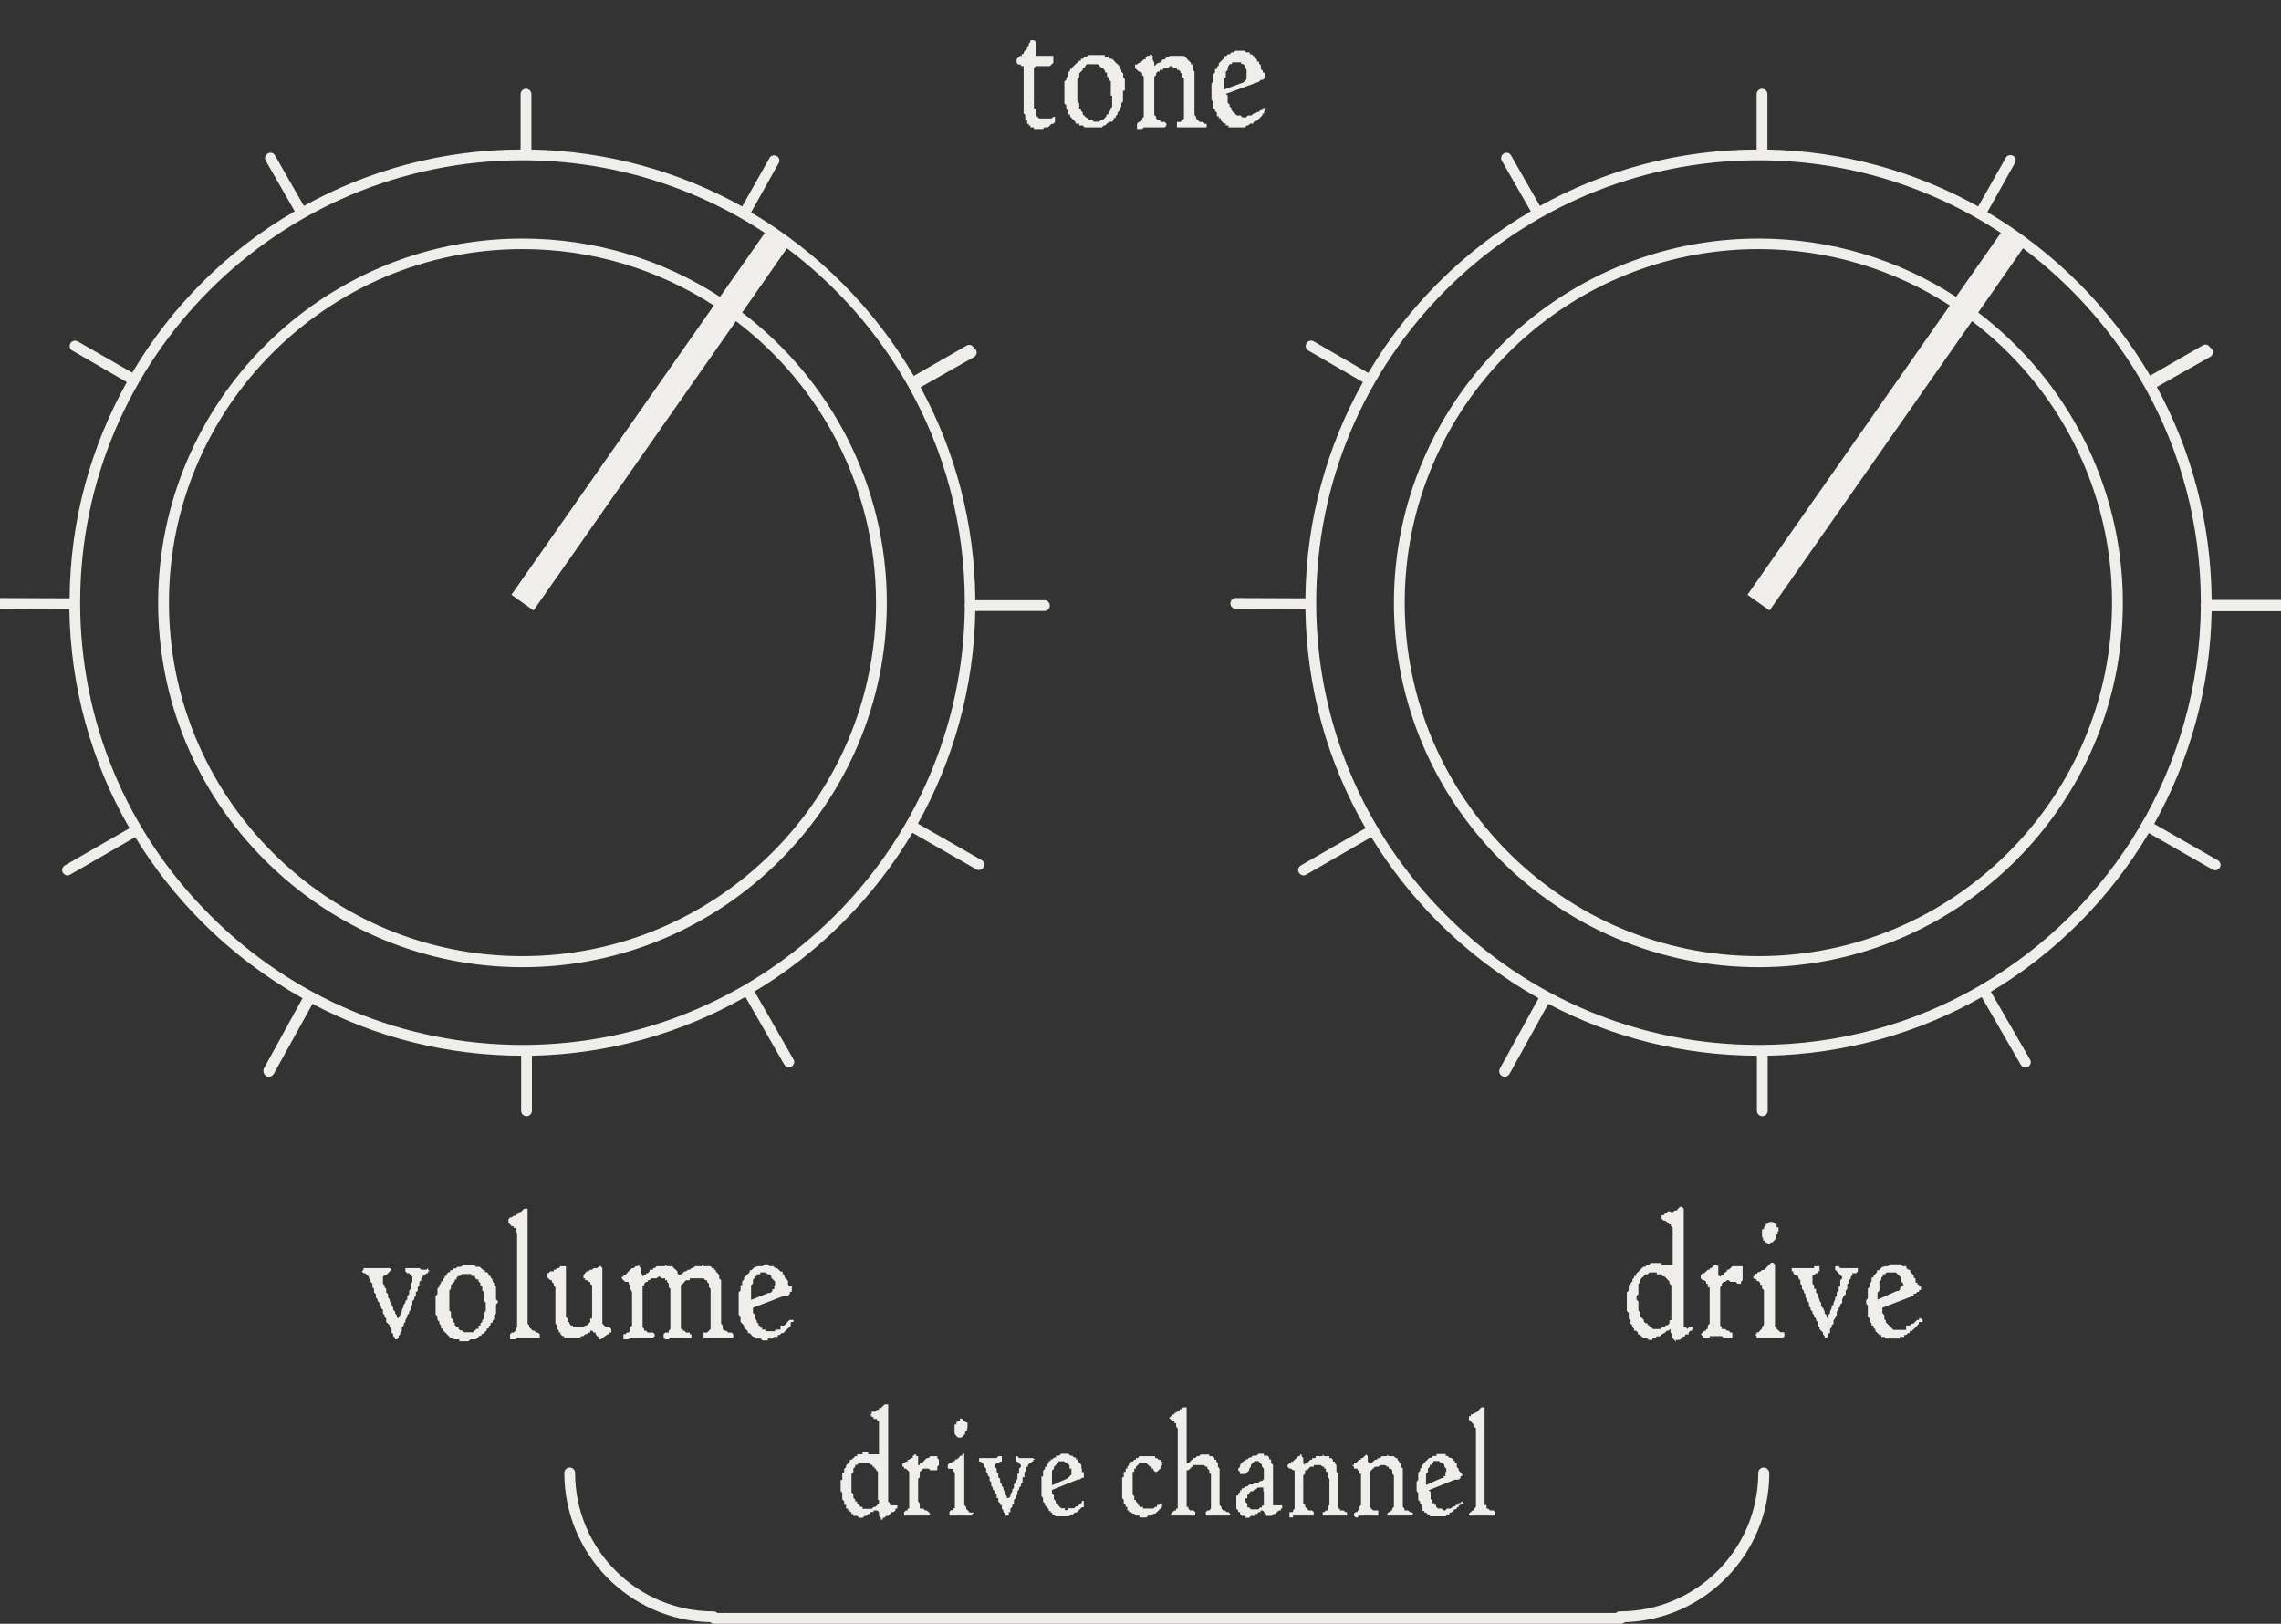 <?xml version="1.0" encoding="utf-8"?>
<!-- Generator: Adobe Illustrator 22.1.0, SVG Export Plug-In . SVG Version: 6.00 Build 0)  -->
<svg version="1.1" id="Capa_1" xmlns="http://www.w3.org/2000/svg" xmlns:xlink="http://www.w3.org/1999/xlink" x="0px" y="0px"
	 viewBox="0 0 845.2 601.7" style="enable-background:new 0 0 845.2 601.7;" xml:space="preserve">
<rect x="0" y="0" width="845.2" height="601.7" fill="#333333" stroke="none"/>
<style type="text/css">
	.st0{fill:#EFEEEA;}
</style>
<polygon class="st0" points="159.3,471.1 158.6,471.1 158.6,471.8 158,471.8 157.4,472.5 157.4,472.5 156.7,472.5 156.7,473.1 
	156.1,473.7 156.1,474.4 155.4,475 155.4,475.7 155.4,475.7 155.4,476.3 154.8,477 154.8,477.6 154.8,477.6 154.8,478.3 
	154.1,478.9 154.1,479.6 154.1,480.2 153.5,480.8 153.5,481.5 152.8,482.1 152.8,482.8 152.8,483.4 152.2,484.1 152.2,485.4 
	151.6,486 151.6,486.7 150.9,487.3 150.9,488 150.2,489.2 150.2,489.9 149.6,490.5 149.6,491.2 148.9,491.8 148.9,492.5 
	148.9,493.1 148.3,493.8 148.3,493.8 148.3,494.4 147.7,495.1 147.7,495.7 147.7,495.7 147,496.3 147,496.3 147,496.3 146.4,496.3 
	146.4,496.3 146.4,495.7 145.7,495.1 145.7,494.4 145.1,493.8 145.1,493.1 145.1,492.5 144.4,491.8 144.4,491.2 143.8,490.5 
	143.8,490.5 143.1,489.9 143.1,489.2 143.1,488.6 142.5,488 142.5,487.3 141.9,486.7 141.9,486 141.9,485.4 141.2,484.7 
	141.2,484.1 140.6,483.4 140.6,483.4 140.6,482.8 139.9,482.1 139.9,481.5 139.3,480.8 139.3,480.2 139.3,479.6 138.6,478.9 
	138.6,478.3 138.6,477.6 138,477 138,476.3 138,475.7 137.3,475 137.3,475 137.3,474.4 136.7,473.7 136.7,473.1 136,472.5 
	136,472.5 136,472.5 135.4,471.8 134.7,471.8 134.1,471.1 134.1,471.1 134.7,470.5 134.7,469.9 135.4,469.9 135.4,469.9 
	135.4,469.9 136,469.9 136.7,469.9 137.3,469.9 137.3,469.9 138,469.9 138.6,469.9 139.3,469.9 139.9,469.9 140.6,469.9 
	141.2,469.9 141.9,469.9 142.5,469.9 143.1,469.9 143.1,469.9 143.8,469.9 143.8,469.9 143.8,469.9 144.4,469.9 144.4,469.9 
	145.1,470.5 144.4,471.1 144.4,471.1 143.8,471.8 143.8,471.8 143.1,472.5 142.5,472.5 141.9,473.1 141.9,473.1 141.9,473.7 
	141.9,473.7 141.9,474.4 141.9,475 141.9,475 141.9,475.7 142.5,476.3 142.5,476.3 142.5,477 143.1,477.6 143.1,478.3 143.1,478.9 
	143.8,479.6 143.8,480.2 143.8,480.8 144.4,481.5 144.4,482.1 145.1,483.4 145.1,483.4 145.7,484.7 145.7,485.4 146.4,486 
	146.4,486.7 147,487.3 147,488 147.7,488.6 147.7,488.6 147.7,488.6 147.7,488.6 147.7,488.6 147.7,488.6 147.7,488 148.3,487.3 
	148.3,487.3 148.9,486 148.9,485.4 149.6,484.1 149.6,483.4 150.2,482.8 150.2,482.1 150.9,481.5 150.9,480.8 150.9,480.2 
	151.6,479.6 151.6,478.9 151.6,478.3 152.2,477.6 152.2,477 152.2,476.3 152.2,475.7 152.8,475 152.8,475 152.8,474.4 152.8,474.4 
	152.8,473.7 152.8,473.1 152.2,472.5 151.6,471.8 151.6,471.8 150.9,471.8 150.2,471.1 150.2,470.5 150.2,470.5 150.2,469.9 
	150.9,469.9 150.9,469.9 151.6,469.9 152.2,469.9 152.2,469.9 152.8,469.9 153.5,469.9 154.1,469.9 154.8,469.9 155.4,469.9 
	156.1,470.5 156.7,470.5 157.4,470.5 157.4,470.5 158,470.5 158,470.5 158.6,469.9 158.6,470.5 "/>
<path class="st0" d="M184.5,482.1v0.6l-0.7,0.7v0.7v0.7v0.7v0.6v0.7l-0.7,0.7v0.7v0.7l-0.6,0.6v0.7h-0.7v0.7l-0.7,0.7v0.7h-0.7v0.6
	l-0.7,0.7l0,0l-0.6,0.7h-0.7v0.7h-0.7l-0.7,0.7l0,0l-0.7,0.6h-0.6H175l0,0h-0.7l-0.7,0.7h-0.7h-0.6l0,0h-0.7h-0.7h-0.7v-0.7h-0.6
	h-0.7h-0.7l-0.7-0.6l0,0h-0.7l-0.6-0.7l0,0l-0.7-0.7l0,0l-0.7-0.7l-0.7-0.7l0,0v-0.6h-0.7v-1.1l-0.6-0.7v-0.7l-0.7-0.7v-0.6l0,0
	v-0.7l-0.7-0.7v-0.7v-1.3v-0.7v-0.7V483l0,0v-0.7v-0.6V481v-0.7v-0.1l0.7-0.6v-0.7v-0.7v-0.7l0.7-0.7v-0.6l0.6-0.7v-0.7h0.7v-0.7
	l0.7-0.7v-0.6l0,0h0.7v-0.7l0.7-0.7h0.6v-0.7h0.7l0.7-0.7l0,0h0.7l0.7-0.6h0.6l0,0h0.7l0.7-0.7h0.7h0.6l0,0l0,0h0.7h0.7h0.7h0.7
	l0.6,0.7h0.7l0,0h0.7l0.7,0.6l0,0l0.7,0.7h0.6v0.7h0.7l0.7,0.7l0,0v0.7h0.7v0.6l0.7,0.7v0.7l0.6,0.7l0,0v0.7l0.7,0.6v0.7v0.7v0.7
	v0.7v0.6v1.3L184.5,482.1L184.5,482.1L184.5,482.1z M180,484.1v-0.7v-0.7l-0.6-0.6v-0.7v-0.7v-0.5v-0.6v-0.7l-0.7-0.7v-0.7v-0.7
	l-0.7-0.6v-0.7l0,0l-0.7-0.7v-0.7h-0.7l-0.6-0.7v-0.6h-0.7h-0.7v-0.7h-0.7h-0.7h-0.6l0,0h-0.7l0,0h-0.7l-0.7,0.7h-0.6l0,0l-0.7,0.6
	v0.7h-0.7v0.7l-0.7,0.7l0,0l-0.7,0.7v0.6v0.7l-0.6,0.7v0.7v0.7v0.6v0.7v1.3v0.6v0.7v0.7v0.7v0.7l0.6,0.6v0.7v0.7v0.7l0.7,0.7v0.6
	l0,0l0.7,0.7l0,0v0.7l0.7,0.7h0.7v0.7l0.6,0.6h0.7l0,0l0.7,0.7h0.7h0.6l0,0h0.7h0.7h0.7l0.7-0.7l0,0l0.6-0.6h0.7v-1.2h0.7v-0.7
	l0.7-0.7l0,0v-0.6l0.7-0.6v-0.7v-0.7v-0.7l0.6-0.7v-0.6V484.1L180,484.1L180,484.1z"/>
<polygon class="st0" points="200,495.1 200,495.7 200,495.7 199.3,495.7 199.3,495.7 198.7,495.7 198,495.7 198,495.7 197.4,495.7 
	196.8,495.7 196.1,495.7 196.1,495.7 195.5,495.7 194.8,495.7 194.2,495.7 193.5,495.7 192.9,495.7 192.9,495.7 192.2,495.7 
	191.6,495.7 191,496.3 190.3,496.3 189.6,496.3 189,496.3 189,495.7 189,495.7 189,495.1 189,494.4 189,494.4 189.6,493.8 
	190.3,493.8 191,493.1 191,493.1 191,492.5 191.6,491.8 191.6,491.2 191.6,490.5 191.6,490.5 191.6,459.5 191.6,458.9 191.6,458.2 
	191.6,457.6 191.6,456.9 191,456.3 191,455.6 191,455.6 191,455 190.3,455 190.3,454.4 189.6,454.4 189,453.7 189,453.7 
	188.4,453.1 188.4,453.1 188.4,452.4 188.4,452.4 188.4,451.8 189,451.1 189,451.1 189.6,451.1 190.3,450.5 191,450.5 191,450.5 
	191.6,449.8 192.2,449.8 192.2,449.2 192.9,449.2 193.5,448.6 194.2,447.9 194.2,447.9 194.8,447.9 194.8,447.9 195.5,447.9 
	195.5,447.9 195.5,448.6 195.5,449.2 195.5,449.2 195.5,449.8 195.5,450.5 195.5,451.1 195.5,452.4 195.5,453.1 195.5,453.7 
	195.5,454.4 195.5,455 195.5,455.6 195.5,456.3 195.5,456.9 195.5,457.6 195.5,458.2 195.5,458.9 195.5,459.5 195.5,489.2 
	195.5,490.5 196.1,491.2 196.1,491.8 196.1,491.8 196.8,492.5 196.8,492.5 197.4,493.1 197.4,493.1 198,493.1 198.7,493.8 
	199.3,493.8 199.3,493.8 200,494.4 200,494.4 "/>
<polygon class="st0" points="226.5,493.1 226.5,493.1 226.5,493.8 225.8,493.8 225.8,494.4 225.2,494.4 222.6,496.3 222.6,496.3 
	222.6,496.3 222,496.3 222,495.7 221.3,495.1 220.7,494.4 220.7,493.8 220,493.8 219.4,493.1 219.4,493.1 219.4,493.1 218.7,493.1 
	218.7,493.8 218.1,493.8 217.4,494.4 216.8,494.4 216.2,495.1 215.5,495.1 215.5,495.1 214.8,495.7 214.2,495.7 213.5,495.7 
	213.5,495.7 212.9,495.7 212.9,495.7 212.3,495.7 211.6,495.7 211,495.7 210.3,495.7 209.7,495.7 209,495.7 209,495.1 208.4,495.1 
	207.7,494.4 207.7,494.4 207.7,493.8 207.1,493.8 207.1,493.8 207.1,493.1 206.5,492.5 206.5,492.5 206.5,491.8 206.5,491.2 
	205.8,490.5 205.8,489.9 205.8,489.2 205.8,488 205.8,487.3 205.8,486.7 205.8,479.6 205.8,478.9 205.8,478.3 205.8,477.6 
	205.8,477 205.2,476.3 205.2,475.7 205.2,475.7 204.5,475 204.5,474.4 203.9,474.4 203.2,473.7 203.2,473.7 202.6,473.1 
	202.6,473.1 202.6,472.5 202.6,471.8 203.2,471.8 203.9,471.1 204.5,471.1 205.2,471.1 205.2,470.5 205.8,470.5 206.5,469.9 
	206.5,469.9 207.1,469.9 207.7,469.2 208.4,469.2 208.4,469.2 209,469.2 209.7,469.2 209.7,469.2 209.7,469.9 209.7,470.5 
	209.7,474.4 209.7,474.4 209.7,475 209.7,475.7 209.7,476.3 209.7,477 209.7,477.6 209.7,478.3 209.7,478.9 209.7,479.6 
	209.7,480.2 209.7,480.8 209.7,484.7 209.7,486 209.7,486.7 209.7,487.3 209.7,488 210.3,488.6 210.3,489.2 210.3,489.9 211,489.9 
	211,490.5 211,490.5 211.6,491.2 212.3,491.2 212.3,491.8 212.9,491.8 213.5,491.8 214.2,491.8 214.8,491.8 214.8,491.8 
	215.5,491.8 216.2,491.8 216.2,491.8 216.8,491.2 217.4,491.2 217.4,491.2 218.1,490.5 218.1,490.5 218.7,489.9 218.7,489.2 
	218.7,488.6 219.4,488.6 219.4,488 219.4,487.3 219.4,486.7 219.4,486 219.4,479.6 219.4,478.9 219.4,478.3 219.4,477 219.4,476.3 
	219.4,476.3 218.7,475.7 218.7,475.7 218.7,475 218.1,475 218.1,474.4 217.4,474.4 216.8,474.4 216.8,473.7 216.2,473.7 
	216.2,473.1 216.2,473.1 216.2,472.5 216.8,471.8 216.8,471.8 217.4,471.1 218.1,471.1 218.7,470.5 219.4,470.5 220,469.9 
	220.7,469.9 221.3,469.9 221.3,469.9 222,469.2 222,469.2 222.6,469.2 222.6,469.2 222.6,469.2 223.2,469.9 223.2,470.5 
	223.2,471.1 223.2,471.1 223.2,471.1 223.2,471.8 223.2,473.1 223.2,474.4 223.2,475 223.2,475.7 223.2,476.3 223.2,477 
	223.2,477.6 223.2,478.3 223.2,478.9 223.2,479.6 223.2,480.2 223.2,480.8 223.2,489.2 223.2,489.9 223.2,490.5 223.9,491.2 
	223.9,491.2 224.5,491.8 224.5,491.8 225.2,491.8 225.8,491.8 226.5,492.5 226.5,492.5 "/>
<polygon class="st0" points="271.7,495.1 271.7,495.7 271.7,495.7 271.1,495.7 270.4,495.7 269.8,495.7 269.1,495.7 269.1,495.7 
	268.5,495.7 267.8,495.7 267.2,495.7 266.5,495.7 265.9,495.7 265.9,495.7 265.2,495.7 264.6,495.7 263.9,495.7 263.9,495.7 
	263.3,495.7 262.7,495.7 262,495.7 262,495.7 261.4,495.7 260.7,495.7 260.7,495.7 260.7,495.1 260.7,494.4 260.7,494.4 
	260.7,493.8 261.4,493.8 262,493.8 262,493.8 262.7,493.1 262.7,493.1 263.3,492.5 263.3,491.8 263.3,491.2 263.3,490.5 
	263.3,489.9 263.3,480.8 263.3,480.2 263.3,479.6 263.3,478.9 263.3,478.3 263.3,477.6 262.7,477 262.7,476.3 262.7,475.7 262,475 
	262,475 262,474.4 261.4,474.4 260.7,473.7 260.7,473.7 260.1,473.7 260.1,473.7 259.4,473.7 258.8,473.7 258.1,473.7 257.5,473.7 
	257.5,473.7 256.8,473.7 256.2,473.7 255.6,473.7 255.6,474.4 254.9,474.4 254.2,474.4 253.6,475 253,475.7 253,475.7 252.3,476.3 
	252.3,476.3 252.3,477 252.3,489.9 252.3,491.2 252.3,491.8 252.3,492.5 253,492.5 253,493.1 253,493.1 253.6,493.1 254.2,493.8 
	254.9,493.8 255.6,493.8 255.6,494.4 256.2,494.4 256.2,494.4 256.2,495.1 256.2,495.7 256.2,495.7 255.6,495.7 255.6,495.7 
	254.9,495.7 254.2,495.7 254.2,495.7 253.6,495.7 253,495.7 253,495.7 252.3,495.7 251.7,495.7 251,495.7 250.4,495.7 250.4,495.7 
	249.7,495.7 249.1,495.7 248.4,495.7 247.8,496.3 247.2,496.3 247.2,496.3 246.5,496.3 245.9,495.7 245.9,495.7 245.9,495.7 
	245.9,495.1 245.9,494.4 245.9,494.4 246.5,493.8 247.2,493.8 247.2,493.8 247.8,493.8 247.8,493.1 248.4,492.5 248.4,491.8 
	248.4,491.2 248.4,490.5 248.4,489.9 248.4,480.8 248.4,480.2 248.4,479.6 248.4,478.9 248.4,478.3 248.4,477.6 247.8,477 
	247.8,476.3 247.8,475.7 247.2,475 247.2,475 247.2,474.4 246.5,474.4 246.5,473.7 245.9,473.7 245.2,473.7 244.6,473.1 
	244.6,473.1 243.9,473.1 243.3,473.7 242.6,473.7 242.6,473.7 242,473.7 241.3,473.7 240.7,474.4 240.7,474.4 240,474.4 240,475 
	239.4,475 238.7,475.7 238.7,476.3 238.1,476.3 238.1,477 238.1,477.6 238.1,477.6 238.1,489.9 238.1,490.5 238.1,491.2 
	238.1,491.8 238.7,492.5 238.7,493.1 238.7,493.1 239.4,493.1 240,493.8 240.7,493.8 241.3,493.8 241.3,493.8 242,493.8 
	242.6,494.4 242.6,494.4 242.6,495.1 242,495.7 241.3,495.7 240.7,495.7 240,495.7 239.4,495.7 238.7,495.7 238.1,495.7 
	237.5,495.7 237.5,495.7 236.8,495.7 236.2,495.7 235.5,495.7 234.9,495.7 234.9,495.7 234.2,495.7 233.6,495.7 233.6,495.7 
	232.9,496.3 232.9,496.3 232.3,496.3 231.7,496.3 231.7,496.3 231,496.3 231,495.7 231,495.1 231,495.1 231,494.4 231.7,494.4 
	232.3,493.8 232.9,493.8 232.9,493.8 233.6,493.1 233.6,493.1 233.6,492.5 233.6,491.8 234.2,491.2 234.2,489.9 234.2,479.6 
	234.2,478.9 233.6,477.6 233.6,477 233.6,476.3 233.6,476.3 232.9,475.7 232.9,475 232.3,475 232.3,475 231.7,475 231,474.4 
	231,474.4 231,474.4 230.4,473.7 230.4,473.7 230.4,473.1 231,473.1 231,472.5 231.7,472.5 232.3,471.8 232.9,471.1 232.9,471.1 
	233.6,470.5 234.2,469.9 234.9,469.9 235.5,469.2 236.2,469.2 236.2,469.2 236.2,469.2 236.8,468.6 236.8,469.2 236.8,469.2 
	237.5,469.9 237.5,471.1 237.5,471.8 238.1,472.5 238.1,473.1 238.1,473.1 238.1,473.1 238.7,472.5 239.4,472.5 239.4,471.8 
	240,471.8 240.7,471.1 240.7,470.5 241.3,470.5 242,470.5 242,469.9 242.6,469.9 242.6,469.9 243.3,469.2 243.9,469.2 244.6,469.2 
	244.6,469.2 245.2,469.2 245.9,469.2 246.5,469.2 246.5,468.6 247.2,469.2 247.8,469.2 248.4,469.2 248.4,469.2 249.1,469.2 
	249.7,469.9 249.7,469.9 250.4,470.5 250.4,470.5 251,471.1 251,471.8 251.7,472.5 251.7,472.5 251.7,472.5 253,471.8 253,471.8 
	253.6,471.1 254.2,471.1 254.9,470.5 254.9,470.5 255.6,470.5 256.2,469.9 256.2,469.9 256.8,469.9 257.5,469.2 258.1,469.2 
	258.1,469.2 258.8,469.2 259.4,469.2 260.1,469.2 260.1,468.6 260.7,468.6 260.7,469.2 261.4,469.2 262,469.2 262.7,469.2 
	262.7,469.2 263.3,469.2 263.9,469.9 263.9,469.9 264.6,469.9 264.6,470.5 265.2,470.5 265.2,471.1 265.9,471.8 265.9,471.8 
	266.5,472.5 266.5,473.1 266.5,473.7 266.5,473.7 267.2,474.4 267.2,475 267.2,475.7 267.2,476.3 267.2,477 267.2,478.3 
	267.2,478.9 267.2,478.9 267.2,489.9 267.2,490.5 267.8,491.2 267.8,491.8 267.8,492.5 267.8,492.5 268.5,493.1 268.5,493.1 
	269.1,493.1 269.8,493.8 270.4,493.8 271.1,493.8 271.7,494.4 271.7,494.4 "/>
<path class="st0" d="M293,489.9v0.7l0,0v0.7l-0.7,0.7l0,0l-0.7,0.6l-0.7,0.7l-0.6,0.7l0,0h-0.7l-0.7,0.7h-0.7v0.7h-0.7h-0.6
	l-0.7,0.6l0,0h-0.3h-0.7h-0.7v0.7h-0.6h-0.7l0,0h-0.7l-0.7-0.7l0,0h-0.7h-0.6h-0.7v-0.6h-0.7l-0.7-0.7l0,0l-0.6-0.7h-0.7v-0.7
	l-0.7-0.7l0,0l0,0l-0.7-0.6v-0.8l-0.7-0.7l0,0l-0.6-0.7v-0.6v-0.6v-0.7l-0.7-0.7v-0.7v-0.7v-0.6v-0.7v-0.7v-0.7v-0.7v-0.6v-1.3v-0.3
	v-0.6v-0.7l0.7-0.7v-0.7v-0.7v-0.6h0.6v-0.7v-0.7l0.7-0.7v-0.7l0.7-0.6l0,0l0.7-0.7l0,0l0.7-0.7v-0.7h0.6l0.7-0.7l0,0l0.7-0.6h0.7
	v-0.2h0.6h0.7h0.7l0,0l0.7-0.7h0.7h0.6l0,0l0.7,0.7h0.7h0.7l0,0l0.7,0.7h0.6l0.7,0.6l0,0l0.7,0.7h0.7v0.7l0.7,0.7v0.7l0.6,0.6l0,0
	l0.7,0.7v0.7l0,0v0.7l0.7,0.7l0,0h0.7v0.6v0.7l0,0v0.7h-0.7v0.7l-0.7,0.7h-0.7h-0.6l-11.7,4.5v1.3v0.6l0.7,0.7v0.7v0.7l0.7,0.7v0.6
	l0,0l0.7,0.7v0.7h0.6v0.7h0.7v0.7h0.7h0.7v0.6h0.7h0.6h0.7l0,0h0.7h0.7v-0.6h0.7h0.6h0.7v-1.5h0.7h0.7l0.7-0.7l0,0l0.6-0.7l0.7-0.7
	h0.7l0,0h0.7l0,0v0.8H293L293,489.9z M287.2,476.3v-0.7v-0.7l-0.7-0.7l0,0l-0.7-0.7v-0.6l0,0l-0.7-0.7h-0.7l-0.6-0.7l0,0h-0.7l0,0
	h-0.7h-0.7v0.7H281l0,0h-0.6v0.7h-0.7v0.6l-0.7,0.7l0,0v0.7v0.7l-0.7,0.7v0.6v0.7v0.7v0.7v1.3v0.7v0.7l6.5-2.6h0.7l0.7-0.7v-0.7h0.7
	V477v-0.7H287.2z"/>
<path class="st0" d="M627,491.8v0.6l0,0l0,0v0.7h-0.6l-0.7,0.7v0.7h-1.3v0.7h-0.6l-0.7,0.6l-0.7,0.7h-0.7H621l0,0v0.7l0,0l-0.6-0.7
	l0,0l-0.7-0.7v-1.3l-0.7-0.7v-0.7v-0.7l0,0l0,0l-0.7,0.7l0,0h-0.7l-0.6,0.7l-1.3,0.7l0,0l-0.7,0.7h-0.7h-0.6v0.6H613h-0.7v0.7h-0.7
	H611l0,0l0,0h-0.1l-0.7-0.7h-0.7l0,0h-0.6l-0.6-0.6l0,0l-0.7-0.7h-0.7v-0.7l-0.7-0.7h-0.7v-0.7l-0.6-0.6l0,0v-0.6l-0.7-0.7v-0.7
	v-0.6l-0.7-0.6v-0.7v-0.7v-0.7l-0.7-0.7v-0.6v-0.7v-0.7v-0.7v-0.7v-0.6v-0.7v-0.7v-0.2v-0.6v-0.7l0.7-0.7v-0.7v-0.7v-0.6h0.7v-0.7
	l0.7-0.7v-0.7l0.6-0.7v-0.6h0.7v-0.7l0.7-0.7l0.7-0.7l0,0l0.7-0.7l0.6-0.6l0,0h0.7l0.7-0.7h0.7l0,0l0.7-0.7h0.6l0,0h0.7h0.7l0,0h0.7
	h0.6h0.7v0.7h0.7h0.7h0.7h0.6l0,0h0.7h0.7V468l0,0v-11.6v-0.7V455l-0.7-0.7v-0.6l0,0h-0.7V453h-0.6l-0.7-0.7l0,0h-0.7l-0.7-0.7V451
	v-0.7h0.7l0.7-0.7l0,0h0.7v-0.7h0.6h0.7v0.3h0.7l0.7-0.6h0.7l0.6-0.7l0,0l0.7-0.7h0.7l0,0l0,0l0.7,0.7v0.7v0.6l0,0v0.7v0.7v0.7v1.3
	v0.7v0.7v0.7v0.6v0.7v0.7v0.7v0.7v1.3l0,0v31v0.7v0.7h0.7l0,0l0.6,0.7l0.7-0.7h0.7l0,0h0.7v0.7H627V491.8L627,491.8z M619.3,488.6
	v-11.7v-0.6l-0.7-0.7v-0.7l0,0l-0.7-0.7l-0.6-0.7l0,0l-0.7-0.6h-0.7v-0.7h-0.7h-0.7h-0.6v-0.7h-0.7h-0.7l0,0h-0.7h-0.6l-0.7,0.7l0,0
	h-0.7l0,0l-0.7,0.7l0,0l-0.7,0.6l0,0l-0.6,0.7v0.7v0.7h-0.7v0.7v0.6v0.7v0.7v1.3l-0.7,0.6v0.7v0.7l0.7,0.7v0.6v0.7v0.7v0.7v0.7
	l0.7,0.6v0.7v0.7l0.6,0.7l0,0l0.7,0.7v0.6l0.7,0.7h0.7v0.7h0.7v0.7h0.6l0.7,0.7h0.7l0,0h0.7l0,0h0.6h0.7l0,0l0.7-0.7h0.7l0.7-0.7
	l0,0h0.6l0.7-0.7v-1.2h0.7V488.6L619.3,488.6z"/>
<polygon class="st0" points="645.7,471.8 645.7,472.5 645.7,473.1 645.7,473.7 645.7,474.4 645.1,475 645.1,475 645.1,475.7 
	644.5,475.7 644.5,475.7 643.8,475.7 643.8,475.7 643.2,475 642.5,475 641.9,475 641.2,475 640.6,474.4 640.6,474.4 639.9,474.4 
	639.9,474.4 639.3,475 638.7,475 638.7,475 638,475.7 638,475.7 638,476.3 637.4,477 637.4,477.6 637.4,478.3 637.4,478.9 
	637.4,479.6 637.4,489.9 637.4,490.5 637.4,491.2 638,491.8 638,491.8 638,492.5 638.7,492.5 638.7,492.5 639.3,492.5 639.9,493.1 
	640.6,493.1 640.6,493.1 641.2,493.8 641.9,493.8 641.9,494.4 641.9,494.4 641.9,495.1 641.9,495.7 641.2,495.7 640.6,495.7 
	639.9,495.7 639.3,495.7 638.7,495.7 638.7,495.7 638,495.1 637.4,495.1 636.7,495.1 636.1,495.1 635.4,495.1 635.4,495.1 
	634.8,495.1 634.1,495.1 633.5,495.1 633.5,495.7 632.8,495.7 632.2,495.7 632.2,495.7 632.2,495.7 631.5,495.7 630.9,495.7 
	630.9,495.7 630.9,495.1 630.2,494.4 630.9,493.8 630.9,493.8 631.5,493.1 632.2,493.1 632.2,492.5 632.8,492.5 632.8,491.8 
	632.8,491.2 633.5,490.5 633.5,489.9 633.5,489.9 633.5,478.9 633.5,478.3 633.5,477 632.8,477 632.8,476.3 632.8,476.3 
	632.8,475.7 632.2,475.7 632.2,475 631.5,474.4 630.9,474.4 630.9,474.4 630.2,473.7 630.2,473.7 630.2,473.1 630.2,472.5 
	630.2,472.5 630.9,471.8 631.5,471.8 632.2,471.1 632.2,471.1 632.8,470.5 633.5,470.5 633.5,469.9 634.1,469.9 634.1,469.9 
	634.8,469.2 635.4,468.6 635.4,468.6 635.4,468.6 636.1,468.6 636.1,468.6 636.7,469.2 636.7,469.9 636.7,470.5 636.7,471.8 
	636.7,472.5 637.4,473.1 637.4,473.1 637.4,473.1 637.4,473.1 637.4,473.1 638,472.5 638.7,472.5 638.7,471.8 639.9,471.1 
	639.9,470.5 640.6,470.5 641.2,469.9 641.2,469.9 641.9,469.2 642.5,469.2 643.2,469.2 643.2,469.2 643.8,469.2 644.5,469.2 
	644.5,469.2 645.1,469.2 645.7,469.2 645.7,469.9 645.7,470.5 645.7,471.1 "/>
<path class="st0" d="M658.7,456.3v0.7l-0.7,0.7v0.6v0.7l-0.6,0.7l0,0l-0.7,0.7H656v0.7h-0.7l0,0l-0.7-0.7H654v-0.7h-0.7V459l0,0
	l-0.4-0.8v-0.6v-0.7v-0.7v-0.7h0.7v-0.7l0.7-0.6v-0.7h0.6l0.7-0.7l0,0h0.7h0.7l0,0l0.7,0.7h0.6v0.7v0.6h0.7v0.7v0.8H658.7z
	 M661.2,494.4v0.7l-0.6,0.6l0,0l0,0h-0.7h-0.7h-0.7l0,0h-0.7h-0.6h-0.7h-0.7l0,0h-0.7h-0.7h-0.6h-0.7l0,0h-0.2h-0.7l0,0h-0.6h-0.7
	l0,0v-0.6l-0.7-0.7h0.7v-0.7h0.7l0.6-0.7l0,0l0.7-0.7l0,0v-0.6l0.7-0.7v-0.7v-0.7v-0.4v-8.4v-1.3v-0.7v-0.7l-0.7-0.7v-0.7l0,0v-0.6
	h-0.7v-0.7l-0.6-0.7h-0.7V474h-0.7l-0.7-0.7l0,0l0.7-0.6V472h0.7l0,0l0.7-0.7h0.6l0.7-0.7l0,0h0.7l0.7-0.7l0,0l0.6-0.6l0,0l0.7-0.7
	l0.7-0.7l0,0h0.7l0,0l0.7,0.7v0.7v0.6l0,0v0.7v0.7v0.7v0.7v0.6v0.7v0.7v0.7v0.7v0.6v0.7v0.7v0.7v1.3v0.7v0.7v0.7v0.6v0.7v0.7v0.7
	v0.7v0.6v0.7v0.7v0.7v0.7v0.6v0.7v0.7v0.7h0.6v0.7l0.7,0.6l0,0l0.7,0.7h0.7h0.7L661.2,494.4l0.5,0v0H661.2L661.2,494.4z"/>
<polygon class="st0" points="688.4,470.5 688.4,471.1 688.4,471.1 687.8,471.8 687.1,471.8 686.4,471.8 686.4,472.5 685.8,473.1 
	685.8,473.7 685.2,474.4 685.2,474.4 685.2,475 685.2,475.7 684.5,475.7 684.5,476.3 684.5,477 684.5,477.6 683.9,478.3 
	683.9,478.9 683.9,479.6 683.2,480.2 683.2,480.2 682.6,481.5 682.6,482.1 682.6,482.8 681.9,483.4 681.9,484.1 681.3,484.7 
	681.3,485.4 680.6,486 680.6,487.3 680,488 680,488.6 679.4,489.2 679.4,489.9 679.4,490.5 678.7,491.2 678.7,491.8 678.1,492.5 
	678.1,493.1 678.1,493.8 677.4,494.4 677.4,494.4 677.4,495.1 676.8,495.7 676.8,495.7 676.8,495.7 676.8,495.7 676.1,495.7 
	676.1,495.7 676.1,495.1 675.5,494.4 675.5,493.8 674.8,493.1 674.8,493.1 674.2,492.5 674.2,491.8 673.5,491.2 673.5,490.5 
	673.5,489.9 672.9,489.2 672.9,488.6 672.2,488 672.2,487.3 671.6,486.7 671.6,486.7 671.6,486 670.9,485.4 670.9,484.7 
	670.3,484.1 670.3,483.4 670.3,482.8 669.7,482.1 669.7,481.5 669,480.8 669,480.2 669,479.6 668.4,478.9 668.4,478.9 668.4,478.3 
	667.7,477.6 667.7,477 667.7,476.3 667.1,475.7 667.1,475 667.1,474.4 666.4,473.7 666.4,473.1 665.8,472.5 665.8,472.5 
	665.1,472.5 665.1,472.5 664.5,471.8 664.5,471.1 663.9,471.1 663.9,470.5 663.9,469.9 664.5,469.9 664.5,469.9 665.1,469.9 
	665.1,469.9 665.8,469.9 665.8,469.9 666.4,469.9 667.1,469.9 667.7,469.9 668.4,469.9 669,469.9 669.7,469.9 670.3,469.9 
	670.9,469.9 671.6,469.9 672.2,469.9 672.2,469.2 672.9,469.2 673.5,469.2 673.5,469.2 673.5,469.2 674.2,469.2 674.2,469.9 
	674.2,469.9 674.2,470.5 674.2,471.1 673.5,471.1 673.5,471.8 672.9,471.8 672.2,472.5 671.6,472.5 671.6,473.1 671.6,473.1 
	671.6,473.1 671.6,473.7 671.6,474.4 671.6,475 671.6,475 671.6,475.7 672.2,476.3 672.2,477 672.2,477.6 672.9,477.6 672.9,478.3 
	672.9,478.9 673.5,479.6 673.5,480.2 674.2,481.5 674.2,482.1 674.8,482.8 674.8,482.8 674.8,484.1 675.5,484.7 676.1,486 
	676.1,486.7 676.8,487.3 676.8,488 676.8,488 676.8,488 677.4,488.6 677.4,488.6 677.4,488.6 677.4,488 677.4,488 677.4,487.3 
	678.1,486.7 678.1,486 678.7,484.7 678.7,484.1 679.4,483.4 679.4,482.8 680,481.5 680,480.8 680.6,480.2 680.6,479.6 680.6,478.9 
	681.3,478.3 681.3,477.6 681.3,477 681.9,476.3 681.9,475.7 681.9,475.7 681.9,475 681.9,474.4 682.6,473.7 682.6,473.7 
	682.6,473.1 681.9,472.5 681.9,472.5 681.3,471.8 681.3,471.8 680.6,471.1 680,470.5 680,470.5 680,470.5 680,469.9 680,469.2 
	680.6,469.2 681.3,469.2 681.3,469.2 681.9,469.9 682.6,469.9 683.2,469.9 683.9,469.9 684.5,469.9 685.2,469.9 685.8,469.9 
	686.4,469.9 686.4,469.9 687.1,469.9 687.8,469.9 687.8,469.9 688.4,469.9 688.4,469.9 "/>
<path class="st0" d="M711,489.9L711,489.9v0.7l-0.7,0.7l0,0l-0.6,0.7l-0.7,0.6l0,0l-0.7,0.7h-0.7v0.7H707l-0.7,0.7h-0.7v0.7h-0.7
	h-0.7h-0.3v0.6h-0.7h-0.7h-0.7h-0.7l0,0l0,0h-0.6h-0.7h-0.7h-0.7v-0.6h-0.7h-0.6v-0.7h-0.7l-0.7-0.7l0,0l-0.7-0.7h-0.1v-0.7l0,0
	l-0.7-0.6v-0.8h-0.7v-0.7l-0.7-0.7v-0.6v-0.6l-0.7-0.7v-0.7v-0.7v-0.7v-0.6v-0.7v-0.7l-0.6-0.7v-0.7v-0.6l0.6-0.7v-0.7v-0.2v-0.6
	v-0.7v-0.7v-0.7l0.7-0.7v-0.6v-0.7l0.7-0.7v-0.7v-0.7h0.7v-0.6l0.7-0.7l0,0l0.6-0.7v-0.7h0.7l0.7-0.7l0,0l0.7-0.6h0.6v-0.2h0.7h0.7
	l0.7-0.7l0,0h0.7h0.6h0.7l0,0h0.7h0.7h0.7l0,0l0.6,0.7h0.7h0.7v0.7l0.7,0.6h0.7v0.7l0.6,0.7l0,0l0.7,0.7v0.7l0.7,0.6v0.7v0.7h0.7
	v0.7h0.6l0,0v0.7h0.7v0.6v0.7h-0.7v0.7h-0.6l-0.7,0.7h-0.7v0.7l-11.6,4.5v0.7v0.7v0.6l0.7,0.7v0.7v0.7l0.6,0.7v0.6l0.7,0.7l0,0
	l0.7,0.7l0,0l0.7,0.7l0,0l0.7,0.7l0,0h0.6h0.7h0.7l0,0h0.7h0.7l0,0h0.6h0.7v-1.6h0.7h0.7l0.7-0.7l0,0h0.6l0.7-0.7l0.7-0.7h0.7v-0.6
	h0.6l0,0l0.7,0.6v0.8H711L711,489.9z M705.2,476.3v-0.7l-0.7-0.7v-0.7v-0.7l-0.6-0.6l0,0l-0.7-0.7l0,0l-0.7-0.7h-0.7h-0.7l0,0l0,0
	h-0.6h-0.7l0,0h-0.7l-0.7,0.7l0,0h-0.7v0.7l0,0l-0.6,0.6v0.7l-0.7,0.7v0.7l0,0v0.7v1.3v0.7l-0.7,0.7v0.7v0.6v1.3l7.1-3.2h0.7
	l0.6-0.7l0,0V477L705.2,476.3L705.2,476.3L705.2,476.3z"/>
<path class="st0" d="M331.8,559L331.8,559L331.8,559v0.7l0,0l0,0l-0.7,0.6h-0.6l-0.7,0.7l0,0l-0.7,0.7h-0.7l-0.7,0.7l0,0h-0.6v0.7
	h-0.7l0,0v-0.7l0,0l-0.7-0.7V561v-0.7l-0.7-0.6V559l0,0l0,0v0.7h-0.7h-0.6v0.6h-1.3v0.7h-0.7l0,0l-0.6,0.7h-0.7l0,0l-0.7,0.7l0,0
	H319l0,0l0,0h-0.1h-0.6l0,0l-0.7-0.7h-0.7l0,0h-0.7V561h-0.7v-0.7h-0.6v-0.6h-0.7V559h-0.7v-0.7v-0.7h-0.7v-0.7v-0.6l-0.7-0.7l0,0
	v-0.7v-0.7v-0.7v-0.3l-0.6-0.7v-0.7v-0.7v-0.7l0,0v-0.6v-0.7v-0.7h0.6v-0.7v-0.6v-0.7v-0.7h0.7V545v-0.7l0.7-0.6l0,0V543l0.7-0.7
	l0,0l0.7-0.7v-0.7h0.6l0.7-0.6l0,0l0.7-0.7l0,0h0.7v-0.7h0.7h0.6l0,0h0.7v-0.7h0.7h0.7l0,0h0.7v0.7h0.6h0.7l0,0h0.7h0.7h0.6l0,0h0.7
	l0,0v-0.7l0,0v-9v-1.3l0,0v-0.7v-0.7H325l0,0v-0.7h-0.6h-0.7v-0.7H323v-0.6h-0.7l0.7-0.7v-0.7h0.7l0,0l0,0h0.7l0.6-0.7l0,0h0.7v-0.6
	h0.7l0.7-0.7l0,0l0.7-0.7h0.6l0,0l0,0h0.7l0,0v0.7v0.7l0,0v0.6v0.7v0.7v0.7v0.6v0.7v0.7v0.7v0.7v0.6v0.7v0.7l0,0v0.7v25.2v0.6
	l0.7,0.7v0.7l0,0h0.7l0,0h0.7h0.6l0,0h0.7v1.2H331.8L331.8,559z M325.3,555.8v-9.7v-0.7l0,0l-0.7-0.7v-0.5H324v-0.7h-0.7v-0.7h-0.7
	l0,0l-0.7-0.7h-0.6l0,0h-0.7l0,0h-0.7l0,0h-0.7h-0.3l0,0h-0.6l0,0l-0.7,0.7l0,0h-0.7v0.7l0,0l-0.7,0.7l0,0v0.6v0.7l-0.7,0.7l0,0v0.7
	v0.7v0.6v0.7v0.7v0.7v0.6v0.7l0,0v0.7v0.7l0.7,0.7v0.6l0,0v0.7l0.7,0.7v0.7h0.7v0.7l0,0l0.7,0.6l0.6,0.7l0,0h0.7v0.7h0.7l0,0h0.7
	h0.7l0,0l0,0h0.6h0.7l0,0l0.7-0.7h0.7l0,0l0.6-0.7l0,0l0.7-0.6l0,0v-1.3H325.3z"/>
<polygon class="st0" points="347.9,541.6 347.9,542.2 347.9,542.9 347.3,543.5 347.3,544.2 347.3,544.2 347.3,544.8 346.6,544.8 
	346.6,544.8 346,544.8 346,544.8 346,544.8 345.4,544.8 344.7,544.8 344.1,544.2 344.1,544.2 343.4,544.2 342.8,544.2 342.8,544.2 
	342.8,544.2 342.1,544.2 341.5,544.8 341.5,544.8 341.5,544.8 340.8,545.4 340.8,545.4 340.8,546.1 340.8,546.7 340.8,547.4 
	340.2,548 340.2,548.7 340.2,556.4 340.8,557.1 340.8,557.7 340.8,558.4 340.8,559 341.5,559 341.5,559 341.5,559 342.1,559 
	342.8,559.7 343.4,559.7 343.4,559.7 344.1,560.3 344.1,560.3 344.7,560.9 344.7,560.9 344.1,561.6 344.1,561.6 344.1,561.6 
	343.4,561.6 342.8,561.6 342.1,561.6 342.1,561.6 341.5,561.6 340.8,561.6 340.2,561.6 340.2,561.6 339.5,561.6 338.9,561.6 
	338.9,561.6 338.2,561.6 337.6,561.6 337.6,561.6 336.9,561.6 336.9,561.6 336.3,561.6 336.3,561.6 336.3,561.6 335.7,561.6 
	335,561.6 335,561.6 335,561.6 335,560.9 335,560.3 335,560.3 335.7,559.7 336.3,559.7 336.3,559 336.9,559 336.9,558.4 
	336.9,558.4 336.9,557.7 336.9,557.1 336.9,557.1 336.9,548 336.9,546.7 336.9,546.1 336.9,546.1 336.9,545.4 336.9,545.4 
	336.9,545.4 336.3,544.8 336.3,544.8 335.7,544.2 335,544.2 335,543.5 335,543.5 334.4,543.5 334.4,542.9 334.4,542.2 335,542.2 
	335,542.2 335.7,541.6 336.3,541.6 336.3,540.9 336.9,540.9 336.9,540.9 337.6,540.3 337.6,540.3 338.2,540.3 338.2,539.6 
	338.9,539 338.9,539 338.9,539 339.5,539 339.5,539.6 340.2,539.6 340.2,540.3 340.2,540.9 340.2,541.6 340.2,542.2 340.2,542.9 
	340.2,542.9 340.8,542.9 340.8,542.9 340.8,542.9 340.8,542.2 341.5,542.2 342.1,541.6 342.8,540.9 342.8,540.9 343.4,540.3 
	343.4,540.3 344.1,540.3 344.7,539.6 344.7,539.6 345.4,539.6 345.4,539.6 346,539.6 346,539.6 346.6,539.6 347.3,539.6 
	347.3,539.6 347.3,540.3 347.9,540.9 347.9,541.6 "/>
<path class="st0" d="M358.3,529.3L358.3,529.3v0.7l-0.7,0.7v0.7l0,0l-0.7,0.7l0,0l-0.7,0.6l0,0h-0.5l0,0H355l-0.7-0.6l0,0l0,0
	l-0.6-0.9v-0.7l0,0v-0.7l0,0v-0.7v-0.6v-0.7h0.7v-0.7l0.7-0.7l0,0h0.6v-0.7h0.7l0,0l0.7,0.7l0,0h0.7v0.7h0.7v0.7v0.7v0.8H358.3z
	 M360.2,560.9v0.7l0,0l0,0h-0.7l0,0h-0.6h-0.6l0,0h-0.7H357l0,0h-0.7h-0.6l0,0H355h-0.6l0,0h-0.7h-0.6l0,0l0,0h-0.7h-0.6l0,0l0,0
	v-0.7v-0.7l0,0l0.6-0.6l0,0h0.7v-0.7h0.7v-0.7v-0.7v-0.7v-0.6l0,0v-7.1v-0.7v-0.7v-0.6v-0.7v-0.7l0,0l-0.7-0.7l0,0v-0.7h-0.7
	l-0.6-0.1l0,0h-0.6v-0.7l0,0v-0.7l0,0l0.7-0.7l0,0h0.6l0.7-0.7l0,0h0.7v-0.6h0.7l0.7-0.7l0,0l0,0l0.6-0.7h0.7v-0.7l0,0h0.7v0.7v0.7
	v0.7l0,0l0,0v0.6v0.7v0.7v0.7v0.7v0.6v0.7l0,0v0.7v0.7v0.7v0.6v0.7v0.7v0.7v0.6v0.7l0,0v0.7v0.7v0.7v0.6v0.7v0.7v0.7l0,0v0.7v0.6
	l0.7,0.7l0,0v0.7l0,0l0.7,0.7l0,0l0.6,0.7h0.7l0,0h0.7v0.6v-0.2H360.2L360.2,560.9z"/>
<polygon class="st0" points="383.5,540.9 382.8,540.9 382.8,541.6 382.2,541.6 382.2,542.2 381.5,542.2 381.5,542.2 380.9,542.9 
	380.9,543.5 380.2,543.5 380.2,544.2 380.2,544.8 380.2,544.8 380.2,545.4 379.6,545.4 379.6,546.1 379.6,546.7 379.6,547.4 
	378.9,547.4 378.9,548 378.9,548.7 378.9,549.3 378.3,550 378.3,550 378.3,550.6 377.6,551.3 377.6,551.9 377,552.6 377,553.2 
	377,553.8 376.4,554.5 376.4,555.1 375.7,555.8 375.7,556.4 375.7,557.1 375.1,557.7 375.1,558.4 375.1,558.4 374.4,559 
	374.4,559.7 374.4,560.3 373.8,560.3 373.8,560.9 373.8,560.9 373.8,561.6 373.1,561.6 373.1,562.3 373.1,562.3 373.1,561.6 
	373.1,561.6 372.5,561.6 372.5,560.9 371.8,560.3 371.8,559.7 371.8,559.7 371.2,559 371.2,558.4 371.2,557.7 370.6,557.7 
	370.6,557.1 369.9,556.4 369.9,555.8 369.9,555.1 369.3,555.1 369.3,554.5 369.3,553.8 368.6,553.2 368.6,553.2 368.6,552.6 
	367.9,551.9 367.9,551.3 367.9,551.3 367.3,550.6 367.3,550 367.3,549.3 366.7,548.7 366.7,548.7 366.7,548 366.7,547.4 366,546.7 
	366,546.7 366,546.1 365.4,545.4 365.4,544.8 365.4,544.2 365.4,544.2 364.7,543.5 364.7,542.9 364.7,542.9 364.1,542.2 
	364.1,542.2 364.1,542.2 363.4,541.6 362.8,541.6 362.8,540.9 362.8,540.9 362.8,540.3 362.8,540.3 363.4,540.3 363.4,540.3 
	364.1,540.3 364.1,540.3 364.7,540.3 364.7,540.3 365.4,540.3 366,540.3 366,540.3 366.7,540.3 367.3,540.3 367.9,540.3 
	368.6,540.3 368.6,540.3 369.3,540.3 369.9,539.6 369.9,539.6 370.6,539.6 370.6,539.6 370.6,539.6 371.2,539.6 371.2,540.3 
	371.2,540.3 371.2,540.9 371.2,541.6 370.6,541.6 370.6,541.6 369.9,542.2 369.3,542.2 369.3,542.2 368.6,542.9 368.6,542.9 
	368.6,542.9 368.6,543.5 369.3,544.2 369.3,544.2 369.3,544.8 369.3,545.4 369.3,545.4 369.9,546.1 369.9,546.7 369.9,546.7 
	369.9,547.4 370.6,548 370.6,548.7 370.6,549.3 371.2,550 371.2,550.6 371.8,551.3 371.8,551.3 371.8,551.9 372.5,553.2 
	372.5,553.8 373.1,554.5 373.1,554.5 373.1,555.1 373.8,555.1 373.8,555.8 373.8,555.8 373.8,555.8 373.8,555.8 373.8,555.1 
	373.8,555.1 374.4,554.5 374.4,554.5 374.4,553.8 375.1,552.6 375.1,551.9 375.7,551.3 375.7,550.6 375.7,550 376.4,549.3 
	376.4,548.7 376.4,548.7 377,548 377,547.4 377,546.7 377,546.1 377.6,546.1 377.6,545.4 377.6,544.8 377.6,544.2 377.6,544.2 
	378.3,543.5 378.3,543.5 378.3,542.9 377.6,542.2 377.6,542.2 377,541.6 377,541.6 376.4,541.6 376.4,540.9 376.4,540.9 
	376.4,540.9 376.4,540.3 376.4,539.6 377,539.6 377,539.6 377,539.6 377.6,540.3 378.3,540.3 378.3,540.3 378.9,540.3 379.6,540.3 
	380.2,540.3 380.9,540.3 381.5,540.3 381.5,540.3 382.2,540.3 382.2,540.3 382.2,540.3 382.8,540.3 382.8,540.3 "/>
<path class="st0" d="M401.6,557.1L401.6,557.1v0.7l0,0v0.7h-0.7l-0.7,0.7l0,0l-0.7,0.7l0,0l-0.7,0.6h-0.6l0,0l-0.7,0.7l0,0h-0.7
	l-0.7,0.7l0,0h-0.7h-0.6l0,0h-0.7h-0.7l0,0h-0.7H392l0,0h-0.1l0,0h-0.7l-0.7-0.7l0,0h-0.6v-0.7h-0.6v-0.6h-0.7v-0.7l0,0l-0.7-0.7
	l0,0l-0.7-0.7v-0.7l0,0l-0.7-0.6v-0.7l0,0v-0.7l-0.6-0.7v-0.7v-0.5v-0.7v-0.7v-0.7l0,0v-0.7v-0.6v-0.7v-0.7v-0.7v-0.6h0.6v-0.7v-0.7
	V545l0.7-0.7l0,0v-0.1v-0.7h0.7v-0.7l0.7-0.7l0,0v-0.7h0.7v-0.6h0.6l0.7-0.7l0,0h0.7v-0.7h0.6l0,0h0.6l0.7-0.7l0,0h0.7h0.7l0,0h0.7
	l0,0h0.6l0.7,0.7l0,0h0.7l0.7,0.7l0,0h0.7v0.7h0.6v0.6l0.7,0.7l0,0l0.7,0.7v0.7v0.7l0,0h0.2v0.6v0.7l0,0h0.7v0.7l0,0v0.7l0,0v0.7
	h-0.7l-0.7,0.6l0,0h-0.7l-9.7,3.9v0.7v0.7l0.7,0.6v0.7v0.7l0,0l0.7,0.7v0.7l0,0l0.7,0.6l0,0l0.6,0.7l0,0l0.7,0.7l0,0h0.7l0,0h0.7
	v0.7h0.7h0.6v-0.7h0.7l0,0h0.7l0,0h0.7l0.7-0.7l0,0h0.6l0.7-0.7l0,0l0.7-0.6h0.2v-0.7h0.7l0,0v0.7V557.1L401.6,557.1L401.6,557.1z
	 M397,545.4v-0.7v-0.5h-0.7v-0.7v-0.7h-0.7v-0.6H395l0,0l-0.7-0.7h-0.7l0,0l0,0h-0.7l0,0h-0.7v0.7h-0.3l0,0l-0.7,0.7l0,0l-0.7,0.7
	l0,0v0.7l0,0l-0.7,0.6v0.7v0.7v0.7v0.7v0.6v0.7v0.7v0.7l5.8-2.6l0,0l0.7-0.7l0,0l0.7-0.7V545.4L397,545.4L397,545.4z"/>
<polygon class="st0" points="430.6,557.7 430.6,558.4 430.6,558.4 430,559 430,559 429.3,559.7 429.3,559.7 428.7,560.3 
	428.7,560.3 428,560.9 427.4,560.9 427.4,560.9 426.7,561.6 426.1,561.6 426.1,561.6 425.5,561.6 425.5,561.6 424.8,562.3 
	424.2,562.3 424.2,562.3 423.5,562.3 423.5,562.3 422.9,562.3 422.2,562.3 422.2,561.6 421.6,561.6 420.9,561.6 420.9,561.6 
	420.3,560.9 420.3,560.9 419.7,560.9 419,560.3 419,560.3 418.3,560.3 418.3,559.7 417.7,559.7 417.7,559 417.7,559 417.7,558.4 
	417.1,558.4 417.1,557.7 416.4,557.1 416.4,557.1 416.4,556.4 416.4,555.8 415.8,555.1 415.8,554.5 415.8,554.5 415.8,553.8 
	415.8,553.2 415.8,552.6 415.8,551.9 415.8,551.3 415.8,551.3 415.8,550.6 415.8,550 415.8,549.3 415.8,548.7 415.8,548 
	415.8,547.4 416.4,547.4 416.4,546.7 416.4,546.1 416.4,545.4 417.1,545.4 417.1,544.8 417.1,544.2 417.7,544.2 417.7,543.5 
	418.3,542.9 418.3,542.9 418.3,542.2 419,542.2 419,541.6 419.7,541.6 420.3,540.9 420.3,540.9 420.9,540.9 420.9,540.3 
	421.6,540.3 421.6,540.3 422.2,539.6 422.9,539.6 422.9,539.6 423.5,539.6 424.2,539.6 424.2,539.6 424.8,539.6 424.8,539.6 
	425.5,539.6 426.1,539.6 426.1,539.6 426.7,539.6 427.4,539.6 427.4,539.6 428,539.6 428,540.3 428.7,540.3 428.7,540.3 
	429.3,540.9 430,540.9 430,541.6 430.6,541.6 430.6,542.2 430.6,542.2 430.6,542.2 430.6,542.9 430,543.5 430,544.2 429.3,544.8 
	429.3,544.8 428.7,545.4 428.7,545.4 428.7,545.4 428,545.4 428,545.4 427.4,544.8 427.4,544.2 426.7,544.2 426.7,543.5 
	426.1,543.5 425.5,542.9 425.5,542.9 424.8,542.2 424.8,542.2 424.2,542.2 424.2,542.2 423.5,542.2 423.5,542.2 422.9,542.2 
	422.2,542.2 422.2,542.2 421.6,542.9 421.6,542.9 420.9,543.5 420.9,543.5 420.9,544.2 420.3,544.2 420.3,544.8 420.3,545.4 
	419.7,545.4 419.7,546.1 419.7,546.7 419.7,547.4 419.7,548 419.7,548.7 419.7,549.3 419.7,549.3 419.7,550 419.7,550.6 
	419.7,551.3 419.7,551.9 419.7,552.6 419.7,553.2 419.7,553.8 420.3,554.5 420.3,554.5 420.3,555.1 420.3,555.8 420.9,555.8 
	420.9,556.4 420.9,556.4 421.6,557.1 421.6,557.7 422.2,557.7 422.2,558.4 422.9,558.4 423.5,558.4 423.5,559 424.2,559 424.2,559 
	424.8,559 425.5,559 425.5,559 426.1,559 426.7,559 426.7,559 427.4,559 428,558.4 428,558.4 428.7,558.4 428.7,557.7 429.3,557.7 
	430,557.1 430,557.1 430,557.1 430,557.1 430.6,557.1 430.6,557.7 "/>
<polygon class="st0" points="455.8,560.9 455.8,561.6 455.2,561.6 455.2,561.6 454.5,561.6 453.9,561.6 453.2,561.6 452.6,561.6 
	451.9,561.6 451.9,561.6 451.3,561.6 450.7,561.6 450,561.6 450,561.6 449.4,561.6 449.4,561.6 448.7,561.6 448.7,561.6 
	448.1,561.6 448.1,561.6 448.1,561.6 447.4,561.6 446.8,561.6 446.8,561.6 446.8,561.6 446.8,560.9 446.8,560.9 446.8,560.3 
	446.8,560.3 447.4,559.7 447.4,559.7 448.1,559.7 448.7,559 448.7,559 448.7,559 448.7,558.4 448.7,557.7 448.7,557.1 448.7,557.1 
	448.7,549.3 448.7,548.7 448.7,548 448.7,547.4 448.7,546.7 448.7,546.1 448.1,546.1 448.1,545.4 448.1,544.8 448.1,544.8 
	447.4,544.2 447.4,544.2 447.4,543.5 446.8,543.5 446.8,543.5 446.1,542.9 446.1,542.9 445.5,542.9 444.9,542.9 444.9,542.9 
	444.9,542.9 444.2,542.9 443.5,542.9 443.5,542.9 442.9,542.9 442.2,542.9 442.2,543.5 441.6,543.5 441.6,543.5 441,544.2 
	441,544.2 440.3,544.8 439.7,544.8 439.7,545.4 439.7,546.1 439.7,546.1 439.7,557.1 439.7,557.1 439.7,557.7 439.7,558.4 
	440.3,558.4 440.3,559 440.3,559 441,559.7 441.6,559.7 441.6,559.7 442.2,559.7 442.9,560.3 442.9,560.3 442.9,560.9 442.9,560.9 
	442.9,561.6 442.9,561.6 442.9,561.6 442.2,561.6 442.2,561.6 441.6,561.6 441.6,561.6 441,561.6 440.3,561.6 440.3,561.6 
	439.7,561.6 439,561.6 439,561.6 438.4,561.6 437.7,561.6 437.7,561.6 437.1,561.6 436.4,561.6 436.4,561.6 435.8,561.6 
	435.2,561.6 434.5,561.6 434.5,561.6 434.5,561.6 433.9,561.6 433.9,560.9 433.9,560.9 433.9,560.9 434.5,560.3 434.5,560.3 
	435.2,559.7 435.8,559.7 435.8,559.7 435.8,559 436.4,559 436.4,558.4 436.4,557.7 436.4,557.1 436.4,531.2 436.4,530.6 
	436.4,529.9 436.4,529.3 436.4,529.3 435.8,528.7 435.8,528 435.8,528 435.8,527.4 435.2,527.4 435.2,526.7 434.5,526.7 
	433.9,526.1 433.9,526.1 433.2,525.4 433.2,525.4 433.9,524.8 433.9,524.8 434.5,524.1 434.5,524.1 435.2,524.1 435.2,523.5 
	435.8,523.5 435.8,523.5 436.4,522.9 437.1,522.9 437.1,522.2 437.7,522.2 438.4,521.5 438.4,521.5 439,521.5 439,521.5 439,521.5 
	439.7,521.5 439.7,522.2 439.7,522.9 439.7,522.9 439.7,523.5 439.7,524.1 439.7,524.8 439.7,525.4 439.7,526.1 439.7,526.7 
	439.7,527.4 439.7,528 439.7,528.7 439.7,529.3 439.7,529.9 439.7,530.6 439.7,530.6 439.7,531.2 439.7,540.9 439.7,541.6 
	439.7,542.2 439.7,542.2 439.7,542.2 439.7,542.2 440.3,542.2 440.3,542.2 441,541.6 441,541.6 441.6,540.9 442.2,540.9 
	442.2,540.3 442.9,540.3 443.5,539.6 443.5,539.6 444.2,539.6 444.2,539.6 444.9,539 445.5,539 445.5,539 446.1,539 446.1,539 
	446.8,539 447.4,539 447.4,539 448.1,539 448.1,539.6 448.7,539.6 449.4,539.6 449.4,539.6 450,540.3 450,540.3 450,540.9 
	450.7,540.9 450.7,541.6 450.7,541.6 451.3,542.2 451.3,542.9 451.3,542.9 451.3,543.5 451.9,544.2 451.9,544.8 451.9,544.8 
	451.9,545.4 451.9,546.1 451.9,546.7 451.9,547.4 451.9,557.1 451.9,557.7 451.9,557.7 452.6,558.4 452.6,559 452.6,559 
	453.2,559.7 453.2,559.7 453.9,559.7 453.9,559.7 454.5,560.3 454.5,560.3 455.2,560.3 455.2,560.3 455.8,560.9 "/>
<path class="st0" d="M474.6,559L474.6,559v0.7h-0.7l-0.7,0.6l0,0l0,0l-0.7,0.7h-0.6l-0.7,0.7l0,0h-0.7l0,0l0,0h-0.7h-0.6V561h-0.7
	l0,0v-0.7l-0.7-0.6l0,0l0,0h-0.7v0.6h-0.7l-0.6,0.7l0,0h-0.7v0.7h-0.2h-0.7l0,0h-0.7l-0.6,0.7l0,0h-0.7h-0.7v-0.7h-0.7l0,0h-0.7
	l-0.6-0.7l0,0v-0.7h-0.7v-0.6l0,0l-0.7-0.7v-0.7v-0.7v-0.7v-0.6l0,0l0,0v-0.7l0,0v-0.7l0,0v-0.7h0.7v-0.7l0,0l0.7-0.6l0,0v-0.7h0.6
	v-0.7h0.7l0,0l0.7-0.7h0.7l0,0l0.7-0.7h0.6h0.7l0.7-0.6l0,0h0.7h0.7l0.6-0.7l0,0h0.7l0.7-0.7l0,0v-0.7l0,0v-1.9v-0.7v-0.7l0,0v0.1
	l-0.7-0.7v-0.7l0,0l-0.7-0.7l0,0l0,0l-0.6-0.7h-0.7l0,0h-0.7l0,0l-0.7,0.7l0,0l-0.7,0.7l0,0v0.7l0,0l-0.6,0.7v0.6l-0.7,0.7l0,0
	l-0.7,0.7l0,0h-0.7l0,0h-0.7l0,0h-0.6v-0.7l0,0l-0.7-0.7v-0.6l0,0l0.7-0.7l0,0v-0.7l0.6-0.7l0,0l0.7-0.7h0.7v-0.6h0.7l0.7-0.7l0,0
	h0.6l0.7-0.7l0,0h0.7l0,0h0.7l0.7-0.7l0,0h0.6l0,0h0.7h0.7v0.7h0.7h0.7l0,0l0.6,0.7l0,0v0.7h0.7v0.6l0,0v0.7l0.7,0.7v0.7l0,0v0.7
	v0.6v11.7v0.6l0,0v0.7h0.7l0,0h0.6l0,0h0.7l0,0h0.7l0,0h0.7v0.7v0.5H474.6L474.6,559z M468.1,552.6v-0.7v-0.7h-0.7h-0.7l0,0h-0.6
	l-0.7,0.7l0,0h-0.5l-0.7,0.7l0,0h-0.7l-0.6,0.6l0,0v0.6h-0.7v0.7l0,0v0.7h-0.7v0.7l0,0v0.7l0.7,0.6l0,0v0.7v0.7h0.7l0,0l0.6,0.7l0,0
	h0.7h0.7l0,0h0.7l0,0h0.7l0.6-0.7l0,0h0.7v-0.7h0.7v-0.7l0,0v-4.6H468.1z"/>
<polygon class="st0" points="499.1,560.9 499.1,561.6 499.1,561.6 498.5,561.6 498.5,561.6 497.8,561.6 497.2,561.6 496.5,561.6 
	495.9,561.6 495.9,561.6 495.2,561.6 494.6,561.6 494.6,561.6 493.9,561.6 493.3,561.6 493.3,561.6 492.6,561.6 492.6,561.6 
	492,561.6 492,561.6 491.3,561.6 490.7,561.6 490.7,561.6 490.1,561.6 490.1,561.6 490.1,560.9 490.1,560.9 490.1,560.3 
	490.7,560.3 490.7,560.3 491.3,559.7 491.3,559.7 492,559.7 492,559 492,558.4 492.6,557.7 492.6,557.1 492.6,557.1 492.6,549.3 
	492.6,548.7 492.6,548 492,547.4 492,546.7 492,546.7 492,546.1 492,545.4 491.3,545.4 491.3,544.8 491.3,544.2 490.7,544.2 
	490.7,544.2 490.7,543.5 490.1,543.5 490.1,543.5 489.4,542.9 488.8,542.9 488.8,542.9 488.1,542.9 487.5,542.9 487.5,542.9 
	486.8,542.9 486.8,543.5 486.2,543.5 485.5,543.5 485.5,543.5 484.9,544.2 484.9,544.2 484.3,544.8 483.6,544.8 483.6,545.4 
	483.6,546.1 483.6,546.1 482.9,546.7 482.9,557.1 482.9,557.1 483.6,557.7 483.6,558.4 483.6,558.4 484.3,559 484.3,559 
	484.9,559.7 484.9,559.7 485.5,559.7 485.5,559.7 486.2,559.7 486.8,560.3 486.8,560.3 486.8,560.9 486.8,560.9 486.8,561.6 
	486.2,561.6 485.5,561.6 485.5,561.6 484.9,561.6 484.9,561.6 484.3,561.6 483.6,561.6 483.6,561.6 482.9,561.6 482.3,561.6 
	482.3,561.6 481.7,561.6 481,561.6 481,561.6 480.4,561.6 479.7,561.6 479.1,561.6 479.1,562.3 478.4,562.3 477.8,562.3 
	477.8,562.3 477.8,561.6 477.8,561.6 477.8,560.9 477.8,560.9 477.8,560.3 478.4,560.3 479.1,560.3 479.1,559.7 479.1,559.7 
	479.7,559 479.7,559 479.7,558.4 479.7,557.7 479.7,557.1 479.7,556.4 479.7,548 479.7,546.7 479.7,546.1 479.7,546.1 479.7,545.4 
	479.7,544.8 479.7,544.8 479.1,544.8 479.1,544.8 478.4,544.2 478.4,544.2 477.8,544.2 477.8,544.2 477.1,543.5 477.1,542.9 
	477.1,542.9 477.8,542.2 477.8,542.2 478.4,542.2 478.4,541.6 479.1,541.6 479.7,540.9 479.7,540.9 480.4,540.3 480.4,540.3 
	481,539.6 481.7,539.6 481.7,539 482.3,539 482.3,539 482.3,539 482.3,539.6 482.9,540.3 482.9,540.9 482.9,540.9 482.9,541.6 
	482.9,542.2 483.6,542.9 483.6,542.9 483.6,542.9 483.6,542.2 483.6,542.2 484.3,542.2 484.9,541.6 485.5,540.9 485.5,540.9 
	486.2,540.9 486.2,540.3 486.8,540.3 487.5,540.3 487.5,539.6 488.1,539.6 488.1,539.6 488.8,539.6 489.4,539.6 489.4,539.6 
	490.1,539.6 490.1,539 490.7,539.6 490.7,539.6 491.3,539.6 492,539.6 492,539.6 492.6,539.6 492.6,540.3 493.3,540.3 493.3,540.3 
	493.9,540.9 493.9,540.9 493.9,541.6 494.6,541.6 494.6,542.2 494.6,542.2 495.2,542.9 495.2,543.5 495.2,543.5 495.2,544.2 
	495.2,544.8 495.2,545.4 495.9,546.1 495.9,546.7 495.9,547.4 495.9,547.4 495.9,556.4 495.9,557.1 495.9,557.7 495.9,558.4 
	495.9,559 496.5,559 496.5,559.7 497.2,559.7 497.2,559.7 497.8,559.7 498.5,560.3 499.1,560.3 499.1,560.3 499.1,560.9 "/>
<polygon class="st0" points="523.7,560.9 523,561.6 523,561.6 522.4,561.6 522.4,561.6 521.7,561.6 521.1,561.6 521.1,561.6 
	520.4,561.6 519.8,561.6 519.1,561.6 519.1,561.6 518.5,561.6 517.8,561.6 517.8,561.6 517.2,561.6 516.5,561.6 516.5,561.6 
	515.9,561.6 515.9,561.6 515.3,561.6 515.3,561.6 514.6,561.6 514.6,561.6 514,561.6 514,560.9 514,560.9 514.6,560.3 514.6,560.3 
	515.3,560.3 515.3,559.7 515.9,559.7 515.9,559.7 515.9,559 516.5,558.4 516.5,557.7 516.5,557.1 516.5,557.1 516.5,549.3 
	516.5,548.7 516.5,548 516.5,547.4 516.5,546.7 516.5,546.7 515.9,546.1 515.9,545.4 515.9,545.4 515.9,544.8 515.3,544.2 
	515.3,544.2 514.6,544.2 514.6,543.5 514,543.5 514,543.5 513.3,542.9 513.3,542.9 512.7,542.9 512.7,542.9 512,542.9 511.4,542.9 
	511.4,542.9 510.7,543.5 510.1,543.5 510.1,543.5 509.5,543.5 508.8,544.2 508.8,544.2 508.1,544.8 508.1,544.8 507.5,545.4 
	507.5,546.1 507.5,546.1 507.5,546.7 507.5,557.1 507.5,557.1 507.5,557.7 507.5,558.4 507.5,558.4 508.1,559 508.1,559 
	508.8,559.7 509.5,559.7 509.5,559.7 510.1,559.7 510.7,559.7 510.7,560.3 510.7,560.3 510.7,560.9 510.7,560.9 510.7,561.6 
	510.1,561.6 510.1,561.6 509.5,561.6 509.5,561.6 508.8,561.6 508.1,561.6 508.1,561.6 507.5,561.6 506.8,561.6 506.8,561.6 
	506.2,561.6 505.6,561.6 505.6,561.6 504.9,561.6 504.3,561.6 504.3,561.6 503.6,561.6 503,562.3 502.3,562.3 502.3,562.3 
	502.3,562.3 501.7,561.6 501.7,561.6 501.7,560.9 501.7,560.9 502.3,560.3 502.3,560.3 503,560.3 503,559.7 503.6,559.7 503.6,559 
	503.6,559 503.6,558.4 504.3,557.7 504.3,557.1 504.3,556.4 504.3,548 504.3,546.7 504.3,546.1 503.6,546.1 503.6,545.4 
	503.6,544.8 503.6,544.8 503.6,544.8 503,544.8 503,544.2 502.3,544.2 501.7,544.2 501.7,544.2 501.7,543.5 501,542.9 501.7,542.9 
	501.7,542.2 502.3,542.2 502.3,542.2 503,541.6 503,541.6 503.6,540.9 504.3,540.9 504.3,540.3 504.9,540.3 505.6,539.6 
	505.6,539.6 506.2,539 506.2,539 506.2,539 506.2,539 506.8,539.6 506.8,540.3 506.8,540.9 506.8,540.9 506.8,541.6 507.5,542.2 
	507.5,542.9 507.5,542.9 507.5,542.9 507.5,542.2 508.1,542.2 508.1,542.2 508.8,541.6 509.5,540.9 509.5,540.9 510.1,540.9 
	510.7,540.3 510.7,540.3 511.4,540.3 512,539.6 512,539.6 512.7,539.6 512.7,539.6 513.3,539.6 514,539.6 514,539.6 514,539 
	514.6,539.6 515.3,539.6 515.3,539.6 515.9,539.6 516.5,539.6 516.5,539.6 517.2,540.3 517.2,540.3 517.8,540.3 517.8,540.9 
	517.8,540.9 518.5,541.6 518.5,541.6 518.5,542.2 519.1,542.2 519.1,542.9 519.1,543.5 519.1,543.5 519.8,544.2 519.8,544.8 
	519.8,545.4 519.8,546.1 519.8,546.7 519.8,547.4 519.8,547.4 519.8,556.4 519.8,557.1 519.8,557.7 519.8,558.4 520.4,559 
	520.4,559 520.4,559.7 521.1,559.7 521.7,559.7 521.7,559.7 522.4,560.3 523,560.3 523,560.3 523.7,560.9 "/>
<path class="st0" d="M541.1,557.1L541.1,557.1v0.7h-0.6v0.7h-0.7v0.7h-0.7l-0.7,0.7l0,0l-0.7,0.6l0,0h-0.6v0.7h-0.7h-0.5v0.7h-0.7
	h-0.7l0,0h-0.6l0,0h-0.7h-0.7l0,0h-0.7h-0.7l0,0h-0.6h-0.7v-0.7h-0.7l0,0l-0.7-0.7h-0.6v-0.6h-0.7v-0.7l0,0v-0.7h-0.2v-0.7l-0.7-0.7
	l0,0v-0.6l-0.7-0.7l0,0v-0.7v-0.7v-0.7v-0.5l-0.6-0.7v-0.7v-0.7l0,0v-0.7v-0.6v-0.7l0.6-0.7v-0.7v-0.6l0,0v-0.7v-0.7l0.7-0.7v-0.7
	l0,0l0.7-0.6V543l0,0l0.7-0.7v-0.1l0,0l0.7-0.7l0,0l0.6-0.6l0,0l0.7-0.7h0.7l0,0l0.7-0.7l0,0h0.6h0.7v-0.7h0.7l0,0h0.7h0.7l0,0h0.6
	h0.7v0.7h0.7l0,0l0.7,0.7h0.7l0,0l0.6,0.7l0,0l0.7,0.6v0.7h0.7v0.7v0.7l0.7,0.7l0,0l0,0v0.6l0.7,0.7l0,0l0,0l0.6,0.7l0,0v0.7h-0.6
	v0.7l0,0l-0.7,0.6h-0.7h-0.7l-9.7,3.9l0.7,0.7v0.7v0.6v0.7v0.7h0.7v0.7v0.7h0.7v0.6h0.6v0.7l0,0l0.7,0.7h0.7l0,0h0.7l0,0l0.7,0.7
	l0,0h0.6l0.7-0.7l0,0h0.7l0,0h0.7l0,0l0.7-0.7h0.6l0,0l0.7-0.7h0.7V557h0.7l0.7-0.7l0,0l0,0l0.6,0.7v0.1H541.1L541.1,557.1z
	 M535.9,545.4v-0.7v-0.5l0,0l-0.7-0.7v-0.7l0,0l-0.7-0.7l0,0h-0.6l-0.7-0.7l0,0h-0.7l0,0l0,0h-0.7h-0.7v0.7h-0.6l0,0v0.7h-0.7v0.7
	l0,0l-0.7,0.7l0,0v0.6v0.7l-0.7,0.7v0.7v0.7v0.6v0.7v0.7v0.7l5.8-2.6h0.7V547h0.7v-0.7v-0.9H535.9L535.9,545.4z"/>
<polygon class="st0" points="554,560.9 554,560.9 554,561.6 553.4,561.6 553.4,561.6 552.7,561.6 552.1,561.6 552.1,561.6 
	551.4,561.6 551.4,561.6 550.8,561.6 550.1,561.6 550.1,561.6 549.5,561.6 548.9,561.6 548.9,561.6 548.2,561.6 547.6,561.6 
	547.6,561.6 546.9,561.6 546.3,561.6 545.6,561.6 545,561.6 545,561.6 545,561.6 544.3,561.6 544.3,560.9 545,560.3 545,560.3 
	545.6,559.7 545.6,559.7 546.3,559.7 546.3,559 546.3,559 546.9,558.4 546.9,557.7 546.9,557.1 546.9,557.1 546.9,531.2 
	546.9,530.6 546.9,529.9 546.9,529.3 546.9,529.3 546.3,528.7 546.3,528 546.3,528 546.3,528 545.6,527.4 545.6,527.4 545,526.7 
	545,526.7 545,526.7 544.3,526.1 544.3,526.1 544.3,525.4 544.3,525.4 544.3,524.8 545,524.8 545,524.1 545.6,524.1 545.6,524.1 
	546.3,523.5 546.3,523.5 546.9,523.5 547.6,522.9 547.6,522.9 548.2,522.2 548.2,522.2 548.9,521.5 549.5,521.5 549.5,521.5 
	549.5,521.5 550.1,521.5 550.1,521.5 550.1,522.2 550.1,522.9 550.1,522.9 550.1,523.5 550.1,523.5 550.1,524.8 550.1,525.4 
	550.1,525.4 550.1,526.1 550.1,526.7 550.1,527.4 550.1,528 550.1,528.7 550.1,529.3 550.1,529.9 550.1,530.6 550.1,530.6 
	550.1,531.2 550.1,556.4 550.1,557.1 550.1,557.7 550.8,557.7 550.8,558.4 550.8,559 551.4,559 551.4,559 552.1,559.7 552.1,559.7 
	552.7,559.7 553.4,559.7 553.4,559.7 554,560.3 554,560.3 "/>
<polygon class="st0" points="390.9,43.9 390.9,44.6 390.9,44.6 390.9,45.2 390.3,45.9 389.6,45.9 389,46.5 389,46.5 388.3,47.2 
	387.7,47.2 387.7,47.2 387,47.2 386.4,47.8 385.7,47.8 385.1,47.8 385.1,47.8 384.4,47.8 383.8,47.8 383.1,47.8 383.1,47.2 
	382.5,47.2 381.8,47.2 381.8,46.5 381.2,46.5 381.2,45.9 380.6,45.9 380.6,45.2 380.6,44.6 379.9,44.6 379.9,43.9 379.9,43.3 
	379.9,42.6 379.3,42 379.3,41.4 379.3,40.7 379.3,40.1 379.3,27.8 379.3,26.5 379.3,25.9 379.3,25.2 379.3,25.2 379.3,24.5 
	378.6,24.5 378.6,24.5 378,23.9 377.3,23.9 376.7,23.3 376.7,22.6 376.7,22 377.3,21.3 377.3,21.3 378,20.7 378.6,20.7 378.6,20 
	379.3,20 379.3,19.4 379.9,18.7 379.9,18.7 380.6,18.1 380.6,17.4 381.2,16.8 381.2,16.2 381.8,15.5 381.8,14.9 382.5,14.9 
	382.5,14.9 383.1,14.9 383.1,14.9 383.8,15.5 383.8,20 383.8,20.7 383.8,20.7 384.4,20.7 384.4,20.7 390.3,20.7 390.3,21.3 
	390.3,21.3 390.3,22.6 390.3,22.6 390.3,23.3 389.6,23.9 389.6,23.9 389,24.5 388.3,24.5 384.4,24.5 383.8,24.5 383.8,24.5 
	383.8,24.5 383.1,25.2 383.1,25.9 383.1,26.5 383.1,37.5 383.1,38.8 383.1,39.4 383.1,40.1 383.8,40.7 383.8,41.4 383.8,42 
	383.8,42.6 383.8,42.6 384.4,43.3 384.4,43.3 385.1,43.9 385.1,43.9 385.7,43.9 386.4,43.9 387,43.9 387,43.9 387.7,43.9 
	388.3,43.9 389,43.9 389.6,43.9 389.6,43.9 390.3,43.3 390.9,43.3 390.9,43.3 390.9,43.9 "/>
<path class="st0" d="M416.1,33.6v0.6v0.7v0.7v0.6v0.7v0.7l-0.6,0.7V39v0.6l-0.7,0.7V41l0,0l-0.7,0.7v0.7l-0.7,0.6v0.7h-0.7v0.7
	l-0.6,0.7h-0.7v0.1h-0.5l-0.7,0.6l0,0l-0.7,0.7h-0.6l0,0l-0.6,0.7h-0.7h-0.7l0,0h-0.7h-0.6h-0.7l0,0h-0.7h-0.7h-0.7h-0.6h-0.3l0,0
	l-0.7-0.7h-0.7h-0.6v-0.7h-0.7h-0.7v-0.6l-0.7-0.7l0,0l-0.7-0.7l0,0l-0.6-0.7v-0.7h-0.7v-0.6v-0.7l-0.7-0.7v-0.7V39l-0.7-0.6v-0.7
	V37v-0.7v-0.1v-0.6v-0.7l0,0v-0.7v-1.3v-0.6v-0.7v-0.7v-0.7l0.7-0.6l0,0v-0.7l0.7-0.7v-0.7v-0.7l0.7-0.6v-0.7h0.6v-0.3l0.7-0.7l0,0
	l0.7-0.7l0,0l0.7-0.6l0,0l0.7-0.7h0.6v-0.7h0.7l0.7-0.7h0.7l0,0l0.6-0.7h0.7h0.7l0,0h0.7h0.7l0,0h0.6h0.7h0.7h0.7h0.7v0.7h0.6h0.7
	l0.7,0.7l0,0h0.7l0.7,0.7l0,0l0.6,0.7l0,0l0.7,0.6l0,0l0.7,0.7v0.7l0.7,0.7l0,0v0.7l0.7,0.6v0.7v0.7l0.6,0.7V30v0.6v0.7V32v0.7v0.6
	v0.3H416.1z M411.6,35.5v-0.7v-0.6v-0.7v-1.3v-0.7v-0.7v-0.7l-0.7-0.4V29l0,0l-0.7-0.7v-0.7v-0.7h-0.7v-0.6l-0.6-0.7v-0.4h-0.7
	l-0.7-0.7l0,0l-0.7-0.7h-0.7l0,0h-0.6h-0.7l0,0h-0.7h-0.7l0,0h-0.7l-0.6,0.7l0,0l-0.2,0.7h-0.7v0.7l-0.7,0.7l0,0l-0.6,0.6v0.7v0.7
	l-0.7,0.7V30v0.6v0.7V32v0.7v0.6v0.9v0.7v0.7v0.6v0.7v0.7l0.7,0.7V39v0.6v0.7h0.6V41l0.7,0.7l0,0v0.7l0.7,0.6l0,0l0.7,0.7h0.6v0.7
	h0.7h0.7l0.7,0.7l0,0h0.7h0.6h0.7l0.7-0.7l0,0h0.7l0.7-0.7l0,0L410,43v-0.6h0.7v-0.7l0.7-0.7v-0.7l0,0l0.7-0.7V39v-0.7v-0.7v-1.4
	v-0.7H411.6L411.6,35.5z"/>
<polygon class="st0" points="447.1,46.5 447.1,47.2 446.4,47.2 445.8,47.2 445.8,47.2 445.2,47.2 444.5,47.2 443.9,47.2 443.2,47.2 
	442.6,47.2 441.9,47.2 441.3,47.2 441.3,47.2 440.6,47.2 440,47.2 439.4,47.2 439.4,47.2 438.7,47.2 438,47.2 438,47.2 437.4,47.2 
	436.8,47.2 436.1,47.2 436.1,47.2 436.1,46.5 436.1,46.5 436.1,46.5 436.1,45.9 436.1,45.2 436.8,45.2 437.4,45.2 438,44.6 
	438,44.6 438.7,43.9 438.7,43.3 438.7,42.6 438.7,42 438.7,41.4 438.7,32.3 438.7,31.7 438.7,31 438.7,30.4 438.7,29.7 438.7,29.1 
	438,28.4 438,27.8 438,27.1 437.4,27.1 437.4,26.5 437.4,26.5 436.8,25.9 436.1,25.9 436.1,25.2 435.5,25.2 435.5,25.2 434.8,25.2 
	434.2,24.5 433.5,24.5 433.5,24.5 432.9,25.2 432.2,25.2 431.6,25.2 431,25.2 431,25.9 430.3,25.9 429.7,25.9 429.7,26.5 429,26.5 
	428.4,27.1 428.4,27.8 427.7,28.4 427.7,28.4 427.7,29.1 427.7,41.4 427.7,42 427.7,42.6 428.4,43.3 428.4,43.3 428.4,43.9 
	429,44.6 429.7,44.6 429.7,44.6 430.3,45.2 431,45.2 431.6,45.2 431.6,45.2 432.2,45.9 432.2,45.9 432.2,46.5 431.6,47.2 
	431.6,47.2 431,47.2 430.3,47.2 429.7,47.2 429.7,47.2 429,47.2 428.4,47.2 427.7,47.2 427.1,47.2 427.1,47.2 426.4,47.2 
	425.8,47.2 425.1,47.2 424.5,47.2 424.5,47.2 423.8,47.2 423.2,47.8 422.5,47.8 421.9,47.8 421.9,47.8 421.3,47.8 421.3,47.2 
	421.3,46.5 421.3,46.5 421.3,46.5 421.3,45.9 421.9,45.2 422.5,45.2 422.5,45.2 423.2,44.6 423.2,44.6 423.2,43.9 423.8,43.3 
	423.8,42.6 423.8,42 423.8,40.7 423.8,30.4 423.8,29.7 423.8,29.1 423.8,28.4 423.2,27.8 423.2,27.1 423.2,27.1 423.2,27.1 
	422.5,26.5 422.5,26.5 421.9,26.5 421.3,25.9 421.3,25.9 420.6,25.2 420.6,25.2 420.6,24.5 420.6,23.9 421.3,23.9 421.9,23.3 
	422.5,23.3 422.5,23.3 423.2,22.6 423.8,22 424.5,22 424.5,21.3 425.1,20.7 425.8,20.7 426.4,20 426.4,20 426.4,20 426.4,20 
	427.1,20.7 427.1,21.3 427.1,22 427.1,22 427.7,23.3 427.7,23.9 427.7,24.5 427.7,24.5 427.7,24.5 428.4,23.9 428.4,23.9 429,23.3 
	429.7,23.3 430.3,22.6 430.3,22.6 431,22 431.6,22 432.2,21.3 432.2,21.3 432.9,21.3 433.5,20.7 434.2,20.7 434.2,20.7 434.8,20.7 
	435.5,20.7 436.1,20.7 436.1,20.7 436.8,20.7 436.8,20.7 437.4,20.7 438,20.7 438.7,20.7 438.7,20.7 439.4,21.3 439.4,21.3 440,22 
	440,22 440.6,22.6 440.6,22.6 441.3,23.3 441.3,23.9 441.9,23.9 441.9,24.5 441.9,25.2 441.9,25.9 442.6,26.5 442.6,27.1 
	442.6,27.8 442.6,28.4 442.6,29.1 442.6,29.7 442.6,30.4 442.6,41.4 442.6,42 442.6,42.6 443.2,43.3 443.2,43.9 443.2,43.9 
	443.9,44.6 443.9,44.6 444.5,45.2 445.2,45.2 445.8,45.2 446.4,45.9 447.1,45.9 447.1,46.5 "/>
<path class="st0" d="M468.4,41.4v0.7h-0.6v0.6l0,0l-0.7,0.7l-0.7,0.7l-0.7,0.7H465v0.4h-0.6v0.6h-0.5h-0.7l-0.7,0.7l0,0h-0.6
	l-0.6,0.7h-0.7l0,0h-0.7h-0.7h-0.6h-0.7l0,0l0,0h-0.7h-0.7h-0.7h-0.6v-0.7h-0.3h-0.7v-0.7h-0.7l-0.6-0.6l0,0l-0.6-0.7v-0.7h-0.7
	v-0.7h-0.7v-0.7v-0.6l-0.7-0.7v-0.7h-0.7v-0.7V39v-0.6v-0.7l-0.6-0.7v-0.7V35v-0.7l0,0V33v-0.7v-0.6V31l0.6-0.7v-0.7V29v-0.7v-0.7
	l0.7-0.7v-0.7v-0.6h0.7v-0.7l0.7-0.7v-0.7l0.7-0.7l0,0l0.6-0.6l0,0l0.7-0.7v-0.7h0.7l0.7-0.7l0,0h0.7l0.6-0.7h0.7l0,0l0.7-0.6h0.7
	h0.7l0,0h0.6h0.7h0.7l0,0l0.7,0.6h0.6h0.7v0.7h0.7l0.7,0.7l0,0l0.7,0.7l0.6,0.7v0.6h0.7v0.7l0.7,0.7v0.7v0.7l0,0l0.7,0.6v0.7l0,0
	h0.7v0.7l0,0v0.7V29l0,0l-0.7,0.6h-0.7l-0.7,0.7l0,0l-12.3,4.5l0.7,0.6v1.3v0.7v0.7l0.7,0.6v0.7l0,0l0.7,0.7v0.7l0.6,0.7l0,0
	l0.7,0.6l0,0l0.7,0.7h0.7l0,0h0.7l0.6,0.7l0,0h0.7h0.7l0,0l0.7-0.7h0.6l0,0h0.7l0.7-0.7h0.7l0,0l0.7-0.6h0.6l0.7-0.7h0.7v-0.7h0.7
	h0.7l0,0l0,0L468.4,41.4L468.4,41.4L468.4,41.4z M461.9,27.8v-0.7v-0.6v-0.7l-0.6-0.7l0,0v-0.7l-0.7-0.7h-0.7v-0.6h-0.7h-0.6h-0.7
	l0,0l0,0h-0.7h-0.7v0.6h-0.7l0,0l-0.6,0.7l0,0l-0.3,0.8l0,0v0.7l-0.7,0.7v0.6v0.7v0.7l-0.7,0.7V30v0.6v1.3v0.7v0.6l7.1-2.6l0.7-0.6
	l0,0l0.6-0.7v-0.7l0,0V27.8L461.9,27.8z"/>
<g>
	<path class="st0" d="M653.5,543.8c-1.1,0-2,0.9-2,2c0,28.3-23,51.3-51.3,51.3c-0.6,0-1.1,0.2-1.4,0.6h-333
		c-0.4-0.4-0.9-0.6-1.4-0.6c-28.3,0-51.3-23-51.3-51.3c0-1.1-0.9-2-2-2s-2,0.9-2,2c0,30.1,24.2,54.7,54.1,55.3
		c0.4,0.4,0.9,0.6,1.5,0.6h335.9c0.6,0,1.1-0.3,1.5-0.6c29.7-0.9,53.5-25.4,53.5-55.3C655.5,544.7,654.6,543.8,653.5,543.8z"/>
	<path class="st0" d="M845.1,222.3h-25.6c-0.2-28.5-7.5-55.4-20.3-78.9l19.8-11.2c0.6-0.4,1-1,1-1.7c0-0.3-0.1-0.7-0.3-1
		c-0.2-0.3-0.4-0.5-0.7-0.7c0,0,0-0.1-0.1-0.1c-0.6-1-1.8-1.3-2.7-0.7l-19.5,11.2c-14.6-25-35.4-45.9-60.3-60.6l10.2-18.2
		c0.2-0.3,0.3-0.6,0.3-1c0-0.7-0.4-1.4-1-1.7c-1-0.5-2.2-0.2-2.7,0.8L733,76.5c-23.2-12.9-49.8-20.5-78.1-21.1V34.9c0-1.1-0.9-2-2-2
		s-2,0.9-2,2v20.5c-29.1,0.1-56.5,7.7-80.3,20.9l-10.7-18.7c-0.5-1-1.8-1.3-2.7-0.7c-0.6,0.4-1,1-1,1.7c0,0.3,0.1,0.7,0.3,1
		l10.7,18.7c-24.8,14.5-45.6,35.2-60.2,59.9l-20.2-11.7c-1-0.6-2.2-0.2-2.7,0.7c-0.2,0.3-0.3,0.7-0.3,1c0,0.7,0.4,1.4,1,1.7
		l20.2,11.7c-13.3,23.8-21,51.1-21.3,80.1l-25.8-0.1c0,0,0,0,0,0c-1.1,0-2,0.9-2,2c0,0,0,0,0,0c0,1.1,0.9,2,2,2l25.8,0.1
		c0.4,28.9,8.1,56.7,22.3,81.2l-24,13.8c-0.6,0.4-1,1-1,1.7c0,0.3,0.1,0.7,0.3,1c0.4,0.6,1,1,1.7,1c0.3,0,0.7-0.1,1-0.3l24.1-13.9
		c6.9,11.3,15.2,21.9,24.8,31.5c11.2,11.2,23.8,20.7,37.2,28.2l-14.3,26c-0.2,0.3-0.2,0.6-0.3,1c0,0.7,0.4,1.4,1,1.8
		c0.3,0.2,0.6,0.3,1,0.3c0.7,0,1.4-0.4,1.8-1l14.4-26c23.6,12.5,50,19.1,77.3,19.2v20.4c0,1.1,0.9,2,2,2s2-0.9,2-2v-20.4
		c28.8-0.6,55.8-8.4,79.3-21.7l14.5,25.1c0.4,0.6,1,1,1.7,1c0.3,0,0.7-0.1,1-0.3c0.6-0.4,1-1,1-1.7c0-0.3-0.1-0.7-0.3-1l-14.5-25.1
		c24.1-14.4,44.2-34.7,58.5-58.8l23.6,13.5c0.3,0.2,0.7,0.3,1,0.3c0.7,0,1.4-0.4,1.7-1c0.2-0.3,0.3-0.7,0.3-1c0-0.7-0.4-1.4-1-1.7
		l-23.6-13.5c13.1-23.4,20.8-50.3,21.3-78.8h25.6c1.1,0,2-0.9,2-2S846.2,222.3,845.1,222.3z M734.1,364.9c-0.1,0-0.1,0-0.2,0.1
		c0,0-0.1,0.1-0.1,0.1c-24.2,14.1-52.2,22.1-82.2,22.1c-43.7,0-84.9-17.1-115.9-48.2c-31-31-48-72.1-48-115.7
		c0-90.4,73.5-163.9,163.9-163.9c33.1,0,64,9.9,89.8,26.9l-16.6,23.7c-21.1-13.7-46.3-21.6-73.2-21.6c-74.5,0-135.1,60.6-135.1,135
		c0,74.4,60.6,135,135.1,135c74.4,0,135-60.6,135-135c0-43.9-21.1-82.9-53.6-107.6L749.6,92c18.4,13.8,33.9,31.4,45.2,51.6
		c0,0,0,0,0,0c0,0,0,0,0,0c13.2,23.6,20.7,50.8,20.7,79.7c0,0.1,0,0.3,0,0.4c-0.1,0.2-0.1,0.4-0.1,0.6c0,0.2,0,0.4,0.1,0.5
		C814.9,284.5,782.3,336.7,734.1,364.9z M655.7,226.2l75-107.2c31.5,23.9,51.9,61.8,51.9,104.3c0,72.2-58.8,131-131,131
		c-72.3,0-131.1-58.8-131.1-131s58.8-131,131.1-131c26.1,0,50.5,7.7,70.9,20.9l-75,107.2L655.7,226.2z"/>
	<path class="st0" d="M276.2,369.4l14.4,25.1c0.4,0.6,1,1,1.7,1c0.3,0,0.7-0.1,1-0.3c0.6-0.4,1-1,1-1.7c0-0.3-0.1-0.7-0.3-1
		l-14.4-25.1c24-14.4,44.2-34.7,58.5-58.8l23.6,13.5c0.3,0.2,0.7,0.3,1,0.3c0.7,0,1.4-0.4,1.7-1c0.2-0.3,0.3-0.7,0.3-1
		c0-0.7-0.4-1.4-1-1.7l-23.6-13.5c13.1-23.4,20.8-50.3,21.3-78.8h25.6c1.1,0,2-0.9,2-2s-0.9-2-2-2h-25.6
		c-0.2-28.5-7.5-55.4-20.3-78.9l19.8-11.2c0.6-0.4,1-1,1-1.7c0-0.3-0.1-0.7-0.3-1c-0.2-0.3-0.4-0.5-0.7-0.7c0,0,0-0.1-0.1-0.1
		c-0.5-1-1.8-1.3-2.7-0.7l-19.5,11.2c-14.6-25-35.4-45.9-60.3-60.6l10.2-18.2c0.2-0.3,0.3-0.6,0.3-1c0-0.7-0.4-1.4-1-1.7
		c-1-0.5-2.2-0.2-2.7,0.8L275,76.5c-23.2-12.9-49.8-20.5-78.1-21.1V34.9c0-1.1-0.9-2-2-2s-2,0.9-2,2v20.5
		c-29.1,0.1-56.5,7.7-80.3,20.9l-10.7-18.7c-0.5-1-1.8-1.3-2.7-0.7c-0.6,0.4-1,1-1,1.7c0,0.3,0.1,0.7,0.3,1l10.7,18.7
		C84.3,92.7,63.6,113.4,49,138.1l-20.2-11.6c-1-0.5-2.2-0.2-2.7,0.7c-0.2,0.3-0.3,0.7-0.3,1c0,0.7,0.4,1.4,1,1.7L47,141.6
		c-13.3,23.8-21,51.1-21.2,80.1L0,221.6c0,0,0,0,0,0c-1.1,0-2,0.9-2,2c0,0,0,0,0,0c0,1.1,0.9,2,2,2l25.7,0.1
		c0.4,28.9,8.1,56.7,22.3,81.2l-24,13.8c-0.6,0.4-1,1-1,1.7c0,0.3,0.1,0.7,0.3,1c0.4,0.6,1,1,1.7,1c0.3,0,0.7-0.1,1-0.3l24.1-13.9
		c6.9,11.3,15.2,21.9,24.8,31.5c11.2,11.2,23.8,20.7,37.2,28.2l-14.3,26c-0.2,0.3-0.2,0.6-0.2,1c0,0.7,0.4,1.4,1,1.8
		c0.3,0.2,0.6,0.3,1,0.3c0.7,0,1.4-0.4,1.8-1l14.4-26c23.6,12.5,49.9,19.1,77.3,19.2v20.4c0,1.1,0.9,2,2,2s2-0.9,2-2v-20.4
		C225.7,390.6,252.7,382.8,276.2,369.4z M29.7,223.3c0-90.4,73.5-163.9,163.9-163.9c33.1,0,64,9.9,89.8,26.9l-16.6,23.7
		c-21.1-13.7-46.3-21.6-73.2-21.6c-74.4,0-135,60.6-135,135c0,35.9,14,69.8,39.5,95.3c25.6,25.6,59.5,39.7,95.5,39.7
		c74.4,0,135-60.6,135-135c0-43.9-21.1-82.9-53.6-107.6L291.6,92c18.4,13.8,33.9,31.4,45.2,51.6c0,0,0,0,0,0c0,0,0,0,0,0
		c13.2,23.6,20.7,50.8,20.7,79.7c0,0.1,0,0.3,0,0.4c-0.1,0.2-0.1,0.4-0.1,0.6c0,0.2,0,0.4,0.1,0.5c-0.8,89.7-74,162.4-163.9,162.4
		c-43.7,0-84.9-17.1-115.9-48.2C46.7,308,29.7,266.9,29.7,223.3z M197.7,226.2l75-107.2c31.5,23.9,51.9,61.8,51.9,104.3
		c0,72.2-58.8,131-131,131c-35,0-67.9-13.7-92.7-38.5c-24.7-24.8-38.3-57.6-38.3-92.5c0-72.2,58.8-131,131-131
		c26.1,0,50.5,7.7,70.9,20.9l-75,107.2L197.7,226.2z"/>
</g>
</svg>

